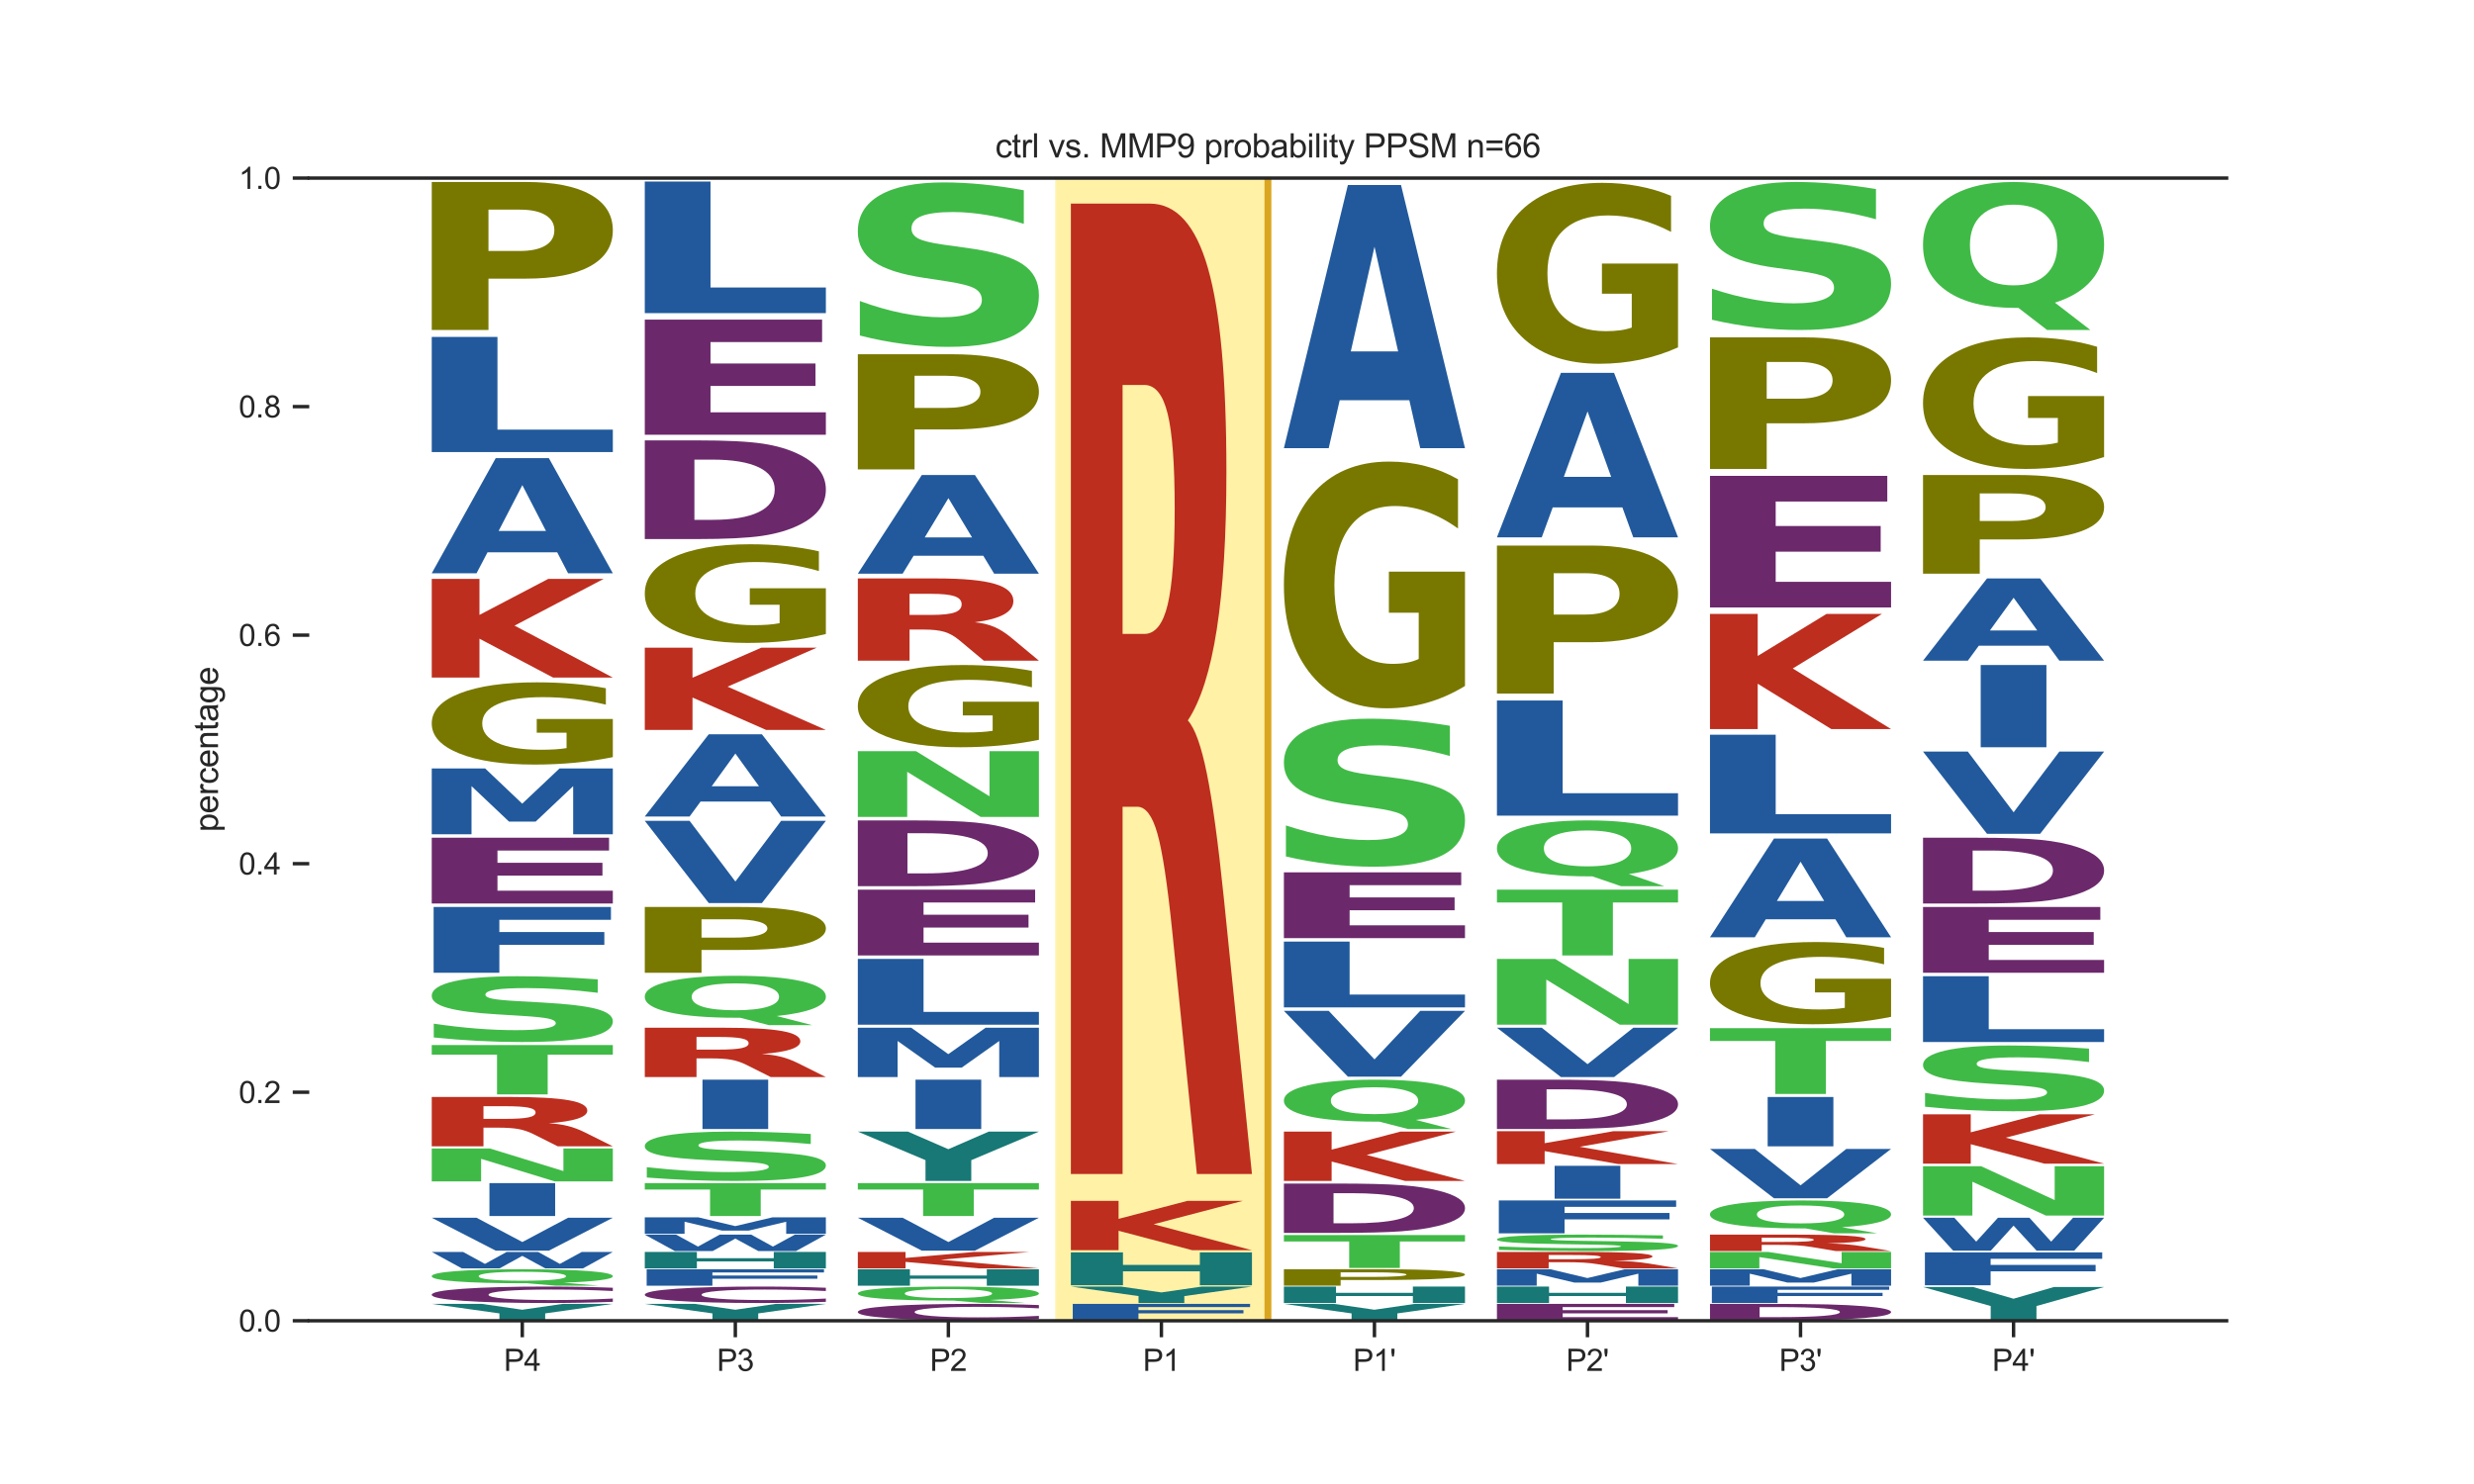 <?xml version="1.0" encoding="utf-8" standalone="no"?>
<!DOCTYPE svg PUBLIC "-//W3C//DTD SVG 1.1//EN"
  "http://www.w3.org/Graphics/SVG/1.1/DTD/svg11.dtd">
<svg xmlns:xlink="http://www.w3.org/1999/xlink" width="720pt" height="432pt" viewBox="0 0 720 432" xmlns="http://www.w3.org/2000/svg" version="1.1">
 <defs>
  <style type="text/css">*{stroke-linejoin: round; stroke-linecap: butt}</style>
 </defs>
 <g id="figure_1">
  <g id="patch_1">
   <path d="M 0 432 
L 720 432 
L 720 0 
L 0 0 
z
" style="fill: #ffffff"/>
  </g>
  <g id="axes_1">
   <g id="patch_2">
    <path d="M 90 384.48 
L 648 384.48 
L 648 51.84 
L 90 51.84 
z
" style="fill: #ffffff"/>
   </g>
   <g id="patch_3">
    <path d="M 307 384.48 
L 369 384.48 
L 369 51.84 
L 307 51.84 
z
" clip-path="url(#p156999e0fe)" style="fill: #ffd700; opacity: 0.35; stroke: #ffffff; stroke-width: 0.8; stroke-linejoin: miter"/>
   </g>
   <g id="line2d_1">
    <path d="M 90 384.48 
L 648 384.48 
" clip-path="url(#p156999e0fe)" style="fill: none; stroke: #000000; stroke-width: 0.5; stroke-linecap: round"/>
   </g>
   <g id="patch_4">
    <path d="M 125.65 379.566 
L 140.22 379.566 
L 151.989 381.272 
L 163.747 379.566 
L 178.35 379.566 
L 158.665 382.337 
L 158.665 384.354 
L 145.346 384.354 
L 145.346 382.337 
L 125.65 379.566 
z
" clip-path="url(#p156999e0fe)" style="fill: #177875"/>
   </g>
   <g id="patch_5">
    <path d="M 178.35 378.971 
Q 173.942 379.141 169.175 379.227 
Q 164.408 379.314 159.217 379.314 
Q 143.735 379.314 134.692 378.669 
Q 125.65 378.024 125.65 376.921 
Q 125.65 375.815 134.692 375.171 
Q 143.735 374.526 159.217 374.526 
Q 164.408 374.526 169.175 374.613 
Q 173.942 374.699 178.35 374.869 
L 178.35 375.824 
Q 173.902 375.598 169.587 375.493 
Q 165.271 375.388 160.504 375.388 
Q 151.954 375.388 147.054 375.797 
Q 142.168 376.204 142.168 376.921 
Q 142.168 377.636 147.054 378.044 
Q 151.954 378.452 160.504 378.452 
Q 165.271 378.452 169.587 378.347 
Q 173.902 378.241 178.35 378.015 
L 178.35 378.971 
z
" clip-path="url(#p156999e0fe)" style="fill: #6b296b"/>
   </g>
   <g id="patch_6">
    <path d="M 153.405 373.558 
L 152.373 373.558 
Q 139.714 373.558 132.677 373.021 
Q 125.65 372.484 125.65 371.526 
Q 125.65 370.57 132.666 370.028 
Q 139.681 369.486 152 369.486 
Q 164.45 369.486 171.4 370.023 
Q 178.35 370.56 178.35 371.526 
Q 178.35 372.189 174.661 372.668 
Q 170.972 373.148 164.044 373.39 
L 174.365 374.274 
L 161.771 374.274 
L 153.405 373.558 
z
M 152 370.221 
Q 145.961 370.221 142.635 370.563 
Q 139.308 370.905 139.308 371.526 
Q 139.308 372.158 142.558 372.494 
Q 145.819 372.829 152 372.829 
Q 158.071 372.829 161.398 372.487 
Q 164.725 372.145 164.725 371.526 
Q 164.725 370.905 161.398 370.563 
Q 158.071 370.221 152 370.221 
z
" clip-path="url(#p156999e0fe)" style="fill: #40ba47"/>
   </g>
   <g id="patch_7">
    <path d="M 125.65 364.446 
L 134.763 364.446 
L 141.133 367.926 
L 147.456 364.446 
L 156.616 364.446 
L 162.938 367.926 
L 169.316 364.446 
L 178.35 364.446 
L 169.656 369.234 
L 158.694 369.234 
L 152 365.594 
L 145.385 369.234 
L 134.415 369.234 
L 125.65 364.446 
z
" clip-path="url(#p156999e0fe)" style="fill: #21599c"/>
   </g>
   <g id="patch_8">
    <path d="M 125.65 354.492 
L 138.688 354.492 
L 152.016 361.56 
L 165.323 354.492 
L 178.35 354.492 
L 159.731 364.068 
L 144.269 364.068 
L 125.65 354.492 
z
" clip-path="url(#p156999e0fe)" style="fill: #21599c"/>
   </g>
   <g id="patch_9">
    <path d="M 142.438 344.412 
L 161.562 344.412 
L 161.562 353.988 
L 142.438 353.988 
L 142.438 344.412 
z
" clip-path="url(#p156999e0fe)" style="fill: #21599c"/>
   </g>
   <g id="patch_10">
    <path d="M 125.65 334.332 
L 142.578 334.332 
L 163.968 340.899 
L 163.968 334.332 
L 178.35 334.332 
L 178.35 343.908 
L 161.409 343.908 
L 140.019 337.341 
L 140.019 343.908 
L 125.65 343.908 
L 125.65 334.332 
z
" clip-path="url(#p156999e0fe)" style="fill: #40ba47"/>
   </g>
   <g id="patch_11">
    <path d="M 147.033 325.707 
Q 151.762 325.707 153.814 325.276 
Q 155.866 324.842 155.866 323.851 
Q 155.866 322.869 153.814 322.447 
Q 151.762 322.022 147.033 322.022 
L 140.702 322.022 
L 140.702 325.707 
L 147.033 325.707 
z
M 140.702 328.265 
L 140.702 333.702 
L 125.65 333.702 
L 125.65 319.338 
L 148.634 319.338 
Q 160.17 319.338 165.538 320.292 
Q 170.918 321.244 170.918 323.303 
Q 170.918 324.725 168.115 325.64 
Q 165.325 326.554 159.695 326.988 
Q 162.785 327.16 165.225 327.773 
Q 167.677 328.382 170.18 329.623 
L 178.35 333.702 
L 162.322 333.702 
L 155.203 330.134 
Q 153.051 329.057 150.836 328.663 
Q 148.634 328.265 144.956 328.265 
L 140.702 328.265 
z
" clip-path="url(#p156999e0fe)" style="fill: #bd2e1f"/>
   </g>
   <g id="patch_12">
    <path d="M 125.65 304.218 
L 178.35 304.218 
L 178.35 307.019 
L 159.39 307.019 
L 159.39 318.582 
L 144.647 318.582 
L 144.647 307.019 
L 125.65 307.019 
L 125.65 304.218 
z
" clip-path="url(#p156999e0fe)" style="fill: #40ba47"/>
   </g>
   <g id="patch_13">
    <path d="M 173.956 285.098 
L 173.956 289.007 
Q 168.46 288.326 163.221 287.982 
Q 157.997 287.634 153.345 287.634 
Q 147.177 287.634 144.214 288.105 
Q 141.265 288.571 141.265 289.56 
Q 141.265 290.304 143.255 290.72 
Q 145.244 291.131 150.483 291.428 
L 157.811 291.835 
Q 168.946 292.456 173.641 293.718 
Q 178.35 294.977 178.35 297.303 
Q 178.35 300.353 171.795 301.845 
Q 165.239 303.336 151.771 303.336 
Q 145.43 303.336 139.033 303 
Q 132.635 302.667 126.237 302.011 
L 126.237 297.995 
Q 132.635 298.933 138.603 299.411 
Q 144.572 299.886 150.125 299.886 
Q 155.764 299.886 158.756 299.368 
Q 161.747 298.846 161.747 297.88 
Q 161.747 297.018 159.715 296.547 
Q 157.682 296.076 151.599 295.704 
L 144.929 295.297 
Q 134.91 294.704 130.273 293.406 
Q 125.65 292.108 125.65 289.909 
Q 125.65 287.151 132.091 285.668 
Q 138.532 284.184 150.612 284.184 
Q 156.122 284.184 161.933 284.413 
Q 167.744 284.643 173.956 285.098 
z
" clip-path="url(#p156999e0fe)" style="fill: #40ba47"/>
   </g>
   <g id="patch_14">
    <path d="M 126.198 264.024 
L 177.802 264.024 
L 177.802 267.759 
L 145.323 267.759 
L 145.323 271.322 
L 175.878 271.322 
L 175.878 275.057 
L 145.323 275.057 
L 145.323 283.176 
L 126.198 283.176 
L 126.198 264.024 
z
" clip-path="url(#p156999e0fe)" style="fill: #21599c"/>
   </g>
   <g id="patch_15">
    <path d="M 125.65 243.864 
L 177.253 243.864 
L 177.253 247.599 
L 144.775 247.599 
L 144.775 251.162 
L 175.329 251.162 
L 175.329 254.897 
L 144.775 254.897 
L 144.775 259.285 
L 178.35 259.285 
L 178.35 263.016 
L 125.65 263.016 
L 125.65 243.864 
z
" clip-path="url(#p156999e0fe)" style="fill: #6b296b"/>
   </g>
   <g id="patch_16">
    <path d="M 125.65 223.704 
L 141.196 223.704 
L 151.98 233.953 
L 162.834 223.704 
L 178.35 223.704 
L 178.35 242.856 
L 166.805 242.856 
L 166.805 228.847 
L 155.889 239.174 
L 148.141 239.174 
L 137.226 228.847 
L 137.226 242.856 
L 125.65 242.856 
L 125.65 223.704 
z
" clip-path="url(#p156999e0fe)" style="fill: #21599c"/>
   </g>
   <g id="patch_17">
    <path d="M 178.35 220.404 
Q 173.035 221.487 167.319 222.031 
Q 161.602 222.57 155.508 222.57 
Q 141.736 222.57 133.693 219.346 
Q 125.65 216.121 125.65 210.607 
Q 125.65 205.029 133.835 201.83 
Q 142.032 198.63 156.287 198.63 
Q 161.779 198.63 166.811 199.065 
Q 171.854 199.495 176.319 200.346 
L 176.319 205.118 
Q 171.712 204.025 167.153 203.486 
Q 162.594 202.942 158.012 202.942 
Q 149.532 202.942 144.937 204.93 
Q 140.343 206.913 140.343 210.607 
Q 140.343 214.267 144.772 216.265 
Q 149.201 218.258 157.35 218.258 
Q 159.571 218.258 161.472 218.144 
Q 163.374 218.025 164.886 217.778 
L 164.886 213.298 
L 156.205 213.298 
L 156.205 209.307 
L 178.35 209.307 
L 178.35 220.404 
z
" clip-path="url(#p156999e0fe)" style="fill: #787800"/>
   </g>
   <g id="patch_18">
    <path d="M 125.65 168.516 
L 139.538 168.516 
L 139.538 179.001 
L 159.556 168.516 
L 175.683 168.516 
L 149.743 182.123 
L 178.35 197.244 
L 160.964 197.244 
L 139.538 185.928 
L 139.538 197.244 
L 125.65 197.244 
L 125.65 168.516 
z
" clip-path="url(#p156999e0fe)" style="fill: #bd2e1f"/>
   </g>
   <g id="patch_19">
    <path d="M 162.155 160.772 
L 141.888 160.772 
L 138.688 166.878 
L 125.65 166.878 
L 144.269 133.362 
L 159.731 133.362 
L 178.35 166.878 
L 165.323 166.878 
L 162.155 160.772 
z
M 145.12 154.552 
L 158.891 154.552 
L 152.016 141.22 
L 145.12 154.552 
z
" clip-path="url(#p156999e0fe)" style="fill: #21599c"/>
   </g>
   <g id="patch_20">
    <path d="M 125.65 98.082 
L 144.775 98.082 
L 144.775 125.069 
L 178.35 125.069 
L 178.35 131.598 
L 125.65 131.598 
L 125.65 98.082 
z
" clip-path="url(#p156999e0fe)" style="fill: #21599c"/>
   </g>
   <g id="patch_21">
    <path d="M 125.65 52.974 
L 153.043 52.974 
Q 165.271 52.974 171.804 56.631 
Q 178.35 60.279 178.35 67.03 
Q 178.35 73.818 171.804 77.466 
Q 165.271 81.114 153.043 81.114 
L 142.16 81.114 
L 142.16 96.066 
L 125.65 96.066 
L 125.65 52.974 
z
M 142.16 61.027 
L 142.16 73.061 
L 151.286 73.061 
Q 156.09 73.061 158.711 71.491 
Q 161.332 69.921 161.332 67.03 
Q 161.332 64.149 158.711 62.588 
Q 156.09 61.027 151.286 61.027 
L 142.16 61.027 
z
" clip-path="url(#p156999e0fe)" style="fill: #787800"/>
   </g>
   <g id="patch_22">
    <path d="M 187.65 379.566 
L 202.22 379.566 
L 213.989 381.272 
L 225.747 379.566 
L 240.35 379.566 
L 220.665 382.337 
L 220.665 384.354 
L 207.346 384.354 
L 207.346 382.337 
L 187.65 379.566 
z
" clip-path="url(#p156999e0fe)" style="fill: #177875"/>
   </g>
   <g id="patch_23">
    <path d="M 240.35 378.971 
Q 235.942 379.141 231.175 379.227 
Q 226.408 379.314 221.217 379.314 
Q 205.735 379.314 196.692 378.669 
Q 187.65 378.024 187.65 376.921 
Q 187.65 375.815 196.692 375.171 
Q 205.735 374.526 221.217 374.526 
Q 226.408 374.526 231.175 374.613 
Q 235.942 374.699 240.35 374.869 
L 240.35 375.824 
Q 235.902 375.598 231.587 375.493 
Q 227.271 375.388 222.504 375.388 
Q 213.954 375.388 209.054 375.797 
Q 204.168 376.204 204.168 376.921 
Q 204.168 377.636 209.054 378.044 
Q 213.954 378.452 222.504 378.452 
Q 227.271 378.452 231.587 378.347 
Q 235.902 378.241 240.35 378.015 
L 240.35 378.971 
z
" clip-path="url(#p156999e0fe)" style="fill: #6b296b"/>
   </g>
   <g id="patch_24">
    <path d="M 188.198 369.486 
L 239.802 369.486 
L 239.802 370.42 
L 207.323 370.42 
L 207.323 371.31 
L 237.878 371.31 
L 237.878 372.244 
L 207.323 372.244 
L 207.323 374.274 
L 188.198 374.274 
L 188.198 369.486 
z
" clip-path="url(#p156999e0fe)" style="fill: #21599c"/>
   </g>
   <g id="patch_25">
    <path d="M 187.65 364.446 
L 202.813 364.446 
L 202.813 366.27 
L 225.187 366.27 
L 225.187 364.446 
L 240.35 364.446 
L 240.35 369.234 
L 225.187 369.234 
L 225.187 367.204 
L 202.813 367.204 
L 202.813 369.234 
L 187.65 369.234 
L 187.65 364.446 
z
" clip-path="url(#p156999e0fe)" style="fill: #177875"/>
   </g>
   <g id="patch_26">
    <path d="M 187.65 359.406 
L 196.763 359.406 
L 203.133 362.886 
L 209.456 359.406 
L 218.616 359.406 
L 224.938 362.886 
L 231.316 359.406 
L 240.35 359.406 
L 231.656 364.194 
L 220.694 364.194 
L 214 360.554 
L 207.385 364.194 
L 196.415 364.194 
L 187.65 359.406 
z
" clip-path="url(#p156999e0fe)" style="fill: #21599c"/>
   </g>
   <g id="patch_27">
    <path d="M 187.65 354.366 
L 203.196 354.366 
L 213.98 356.928 
L 224.834 354.366 
L 240.35 354.366 
L 240.35 359.154 
L 228.805 359.154 
L 228.805 355.652 
L 217.889 358.234 
L 210.141 358.234 
L 199.226 355.652 
L 199.226 359.154 
L 187.65 359.154 
L 187.65 354.366 
z
" clip-path="url(#p156999e0fe)" style="fill: #21599c"/>
   </g>
   <g id="patch_28">
    <path d="M 187.65 344.412 
L 240.35 344.412 
L 240.35 346.28 
L 221.39 346.28 
L 221.39 353.988 
L 206.647 353.988 
L 206.647 346.28 
L 187.65 346.28 
L 187.65 344.412 
z
" clip-path="url(#p156999e0fe)" style="fill: #40ba47"/>
   </g>
   <g id="patch_29">
    <path d="M 235.956 330.103 
L 235.956 333.035 
Q 230.46 332.525 225.221 332.266 
Q 219.997 332.005 215.345 332.005 
Q 209.177 332.005 206.214 332.358 
Q 203.265 332.709 203.265 333.45 
Q 203.265 334.008 205.255 334.32 
Q 207.244 334.628 212.483 334.851 
L 219.811 335.156 
Q 230.946 335.622 235.641 336.569 
Q 240.35 337.512 240.35 339.257 
Q 240.35 341.545 233.795 342.663 
Q 227.239 343.782 213.771 343.782 
Q 207.43 343.782 201.033 343.53 
Q 194.635 343.281 188.237 342.788 
L 188.237 339.776 
Q 194.635 340.48 200.603 340.839 
Q 206.572 341.195 212.125 341.195 
Q 217.764 341.195 220.756 340.806 
Q 223.747 340.414 223.747 339.69 
Q 223.747 339.043 221.715 338.69 
Q 219.682 338.337 213.599 338.058 
L 206.929 337.753 
Q 196.91 337.308 192.273 336.334 
Q 187.65 335.361 187.65 333.711 
Q 187.65 331.643 194.091 330.531 
Q 200.532 329.418 212.612 329.418 
Q 218.122 329.418 223.933 329.59 
Q 229.744 329.762 235.956 330.103 
z
" clip-path="url(#p156999e0fe)" style="fill: #40ba47"/>
   </g>
   <g id="patch_30">
    <path d="M 204.438 314.298 
L 223.562 314.298 
L 223.562 328.662 
L 204.438 328.662 
L 204.438 314.298 
z
" clip-path="url(#p156999e0fe)" style="fill: #21599c"/>
   </g>
   <g id="patch_31">
    <path d="M 209.033 305.547 
Q 213.762 305.547 215.814 305.116 
Q 217.866 304.682 217.866 303.691 
Q 217.866 302.709 215.814 302.287 
Q 213.762 301.862 209.033 301.862 
L 202.702 301.862 
L 202.702 305.547 
L 209.033 305.547 
z
M 202.702 308.105 
L 202.702 313.542 
L 187.65 313.542 
L 187.65 299.178 
L 210.634 299.178 
Q 222.17 299.178 227.538 300.132 
Q 232.918 301.084 232.918 303.143 
Q 232.918 304.565 230.115 305.48 
Q 227.325 306.394 221.695 306.828 
Q 224.785 307 227.225 307.613 
Q 229.677 308.222 232.18 309.463 
L 240.35 313.542 
L 224.322 313.542 
L 217.203 309.974 
Q 215.051 308.897 212.836 308.503 
Q 210.634 308.105 206.956 308.105 
L 202.702 308.105 
z
" clip-path="url(#p156999e0fe)" style="fill: #bd2e1f"/>
   </g>
   <g id="patch_32">
    <path d="M 215.405 296.274 
L 214.373 296.274 
Q 201.714 296.274 194.677 294.664 
Q 187.65 293.052 187.65 290.179 
Q 187.65 287.31 194.666 285.685 
Q 201.681 284.058 214 284.058 
Q 226.45 284.058 233.4 285.67 
Q 240.35 287.28 240.35 290.179 
Q 240.35 292.167 236.661 293.605 
Q 232.972 295.043 226.044 295.769 
L 236.365 298.422 
L 223.771 298.422 
L 215.405 296.274 
z
M 214 286.262 
Q 207.961 286.262 204.635 287.288 
Q 201.308 288.314 201.308 290.179 
Q 201.308 292.074 204.558 293.082 
Q 207.819 294.088 214 294.088 
Q 220.071 294.088 223.398 293.062 
Q 226.725 292.034 226.725 290.179 
Q 226.725 288.314 223.398 287.288 
Q 220.071 286.262 214 286.262 
z
" clip-path="url(#p156999e0fe)" style="fill: #40ba47"/>
   </g>
   <g id="patch_33">
    <path d="M 187.65 264.024 
L 215.043 264.024 
Q 227.271 264.024 233.804 265.649 
Q 240.35 267.271 240.35 270.271 
Q 240.35 273.288 233.804 274.909 
Q 227.271 276.531 215.043 276.531 
L 204.16 276.531 
L 204.16 283.176 
L 187.65 283.176 
L 187.65 264.024 
z
M 204.16 267.603 
L 204.16 272.951 
L 213.286 272.951 
Q 218.09 272.951 220.711 272.254 
Q 223.332 271.556 223.332 270.271 
Q 223.332 268.991 220.711 268.297 
Q 218.09 267.603 213.286 267.603 
L 204.16 267.603 
z
" clip-path="url(#p156999e0fe)" style="fill: #787800"/>
   </g>
   <g id="patch_34">
    <path d="M 187.65 238.95 
L 200.688 238.95 
L 214.016 256.62 
L 227.323 238.95 
L 240.35 238.95 
L 221.731 262.89 
L 206.269 262.89 
L 187.65 238.95 
z
" clip-path="url(#p156999e0fe)" style="fill: #21599c"/>
   </g>
   <g id="patch_35">
    <path d="M 224.155 233.329 
L 203.888 233.329 
L 200.688 237.69 
L 187.65 237.69 
L 206.269 213.75 
L 221.731 213.75 
L 240.35 237.69 
L 227.323 237.69 
L 224.155 233.329 
z
M 207.12 228.886 
L 220.891 228.886 
L 214.016 219.363 
L 207.12 228.886 
z
" clip-path="url(#p156999e0fe)" style="fill: #21599c"/>
   </g>
   <g id="patch_36">
    <path d="M 187.65 188.55 
L 201.538 188.55 
L 201.538 197.288 
L 221.556 188.55 
L 237.683 188.55 
L 211.743 199.889 
L 240.35 212.49 
L 222.964 212.49 
L 201.538 203.06 
L 201.538 212.49 
L 187.65 212.49 
L 187.65 188.55 
z
" clip-path="url(#p156999e0fe)" style="fill: #bd2e1f"/>
   </g>
   <g id="patch_37">
    <path d="M 240.35 184.565 
Q 235.035 185.864 229.319 186.517 
Q 223.602 187.164 217.508 187.164 
Q 203.736 187.164 195.693 183.295 
Q 187.65 179.426 187.65 172.809 
Q 187.65 166.115 195.835 162.275 
Q 204.032 158.436 218.287 158.436 
Q 223.779 158.436 228.811 158.958 
Q 233.854 159.475 238.319 160.495 
L 238.319 166.222 
Q 233.712 164.91 229.153 164.263 
Q 224.594 163.611 220.012 163.611 
Q 211.532 163.611 206.937 165.996 
Q 202.343 168.376 202.343 172.809 
Q 202.343 177.2 206.772 179.598 
Q 211.201 181.989 219.35 181.989 
Q 221.571 181.989 223.472 181.853 
Q 225.374 181.71 226.886 181.414 
L 226.886 176.037 
L 218.205 176.037 
L 218.205 171.248 
L 240.35 171.248 
L 240.35 184.565 
z
" clip-path="url(#p156999e0fe)" style="fill: #787800"/>
   </g>
   <g id="patch_38">
    <path d="M 202.091 133.799 
L 202.091 151.327 
L 207.265 151.327 
Q 216.113 151.327 220.783 149.074 
Q 225.464 146.821 225.464 142.529 
Q 225.464 138.262 220.807 136.034 
Q 216.161 133.799 207.265 133.799 
L 202.091 133.799 
z
M 187.65 128.196 
L 202.872 128.196 
Q 215.633 128.196 221.875 129.132 
Q 228.117 130.062 232.583 132.296 
Q 236.521 134.242 238.429 136.785 
Q 240.35 139.321 240.35 142.529 
Q 240.35 145.786 238.429 148.335 
Q 236.521 150.884 232.583 152.824 
Q 228.081 155.058 221.779 155.994 
Q 215.477 156.924 202.872 156.924 
L 187.65 156.924 
L 187.65 128.196 
z
" clip-path="url(#p156999e0fe)" style="fill: #6b296b"/>
   </g>
   <g id="patch_39">
    <path d="M 187.65 93.042 
L 239.253 93.042 
L 239.253 99.579 
L 206.775 99.579 
L 206.775 105.813 
L 237.329 105.813 
L 237.329 112.35 
L 206.775 112.35 
L 206.775 120.029 
L 240.35 120.029 
L 240.35 126.558 
L 187.65 126.558 
L 187.65 93.042 
z
" clip-path="url(#p156999e0fe)" style="fill: #6b296b"/>
   </g>
   <g id="patch_40">
    <path d="M 187.65 52.848 
L 206.775 52.848 
L 206.775 83.69 
L 240.35 83.69 
L 240.35 91.152 
L 187.65 91.152 
L 187.65 52.848 
z
" clip-path="url(#p156999e0fe)" style="fill: #21599c"/>
   </g>
   <g id="patch_41">
    <path d="M 302.35 384.011 
Q 297.942 384.181 293.175 384.267 
Q 288.408 384.354 283.217 384.354 
Q 267.735 384.354 258.692 383.709 
Q 249.65 383.064 249.65 381.961 
Q 249.65 380.855 258.692 380.211 
Q 267.735 379.566 283.217 379.566 
Q 288.408 379.566 293.175 379.653 
Q 297.942 379.739 302.35 379.909 
L 302.35 380.864 
Q 297.902 380.638 293.587 380.533 
Q 289.271 380.428 284.504 380.428 
Q 275.954 380.428 271.054 380.837 
Q 266.168 381.244 266.168 381.961 
Q 266.168 382.676 271.054 383.084 
Q 275.954 383.492 284.504 383.492 
Q 289.271 383.492 293.587 383.387 
Q 297.902 383.281 302.35 383.055 
L 302.35 384.011 
z
" clip-path="url(#p156999e0fe)" style="fill: #6b296b"/>
   </g>
   <g id="patch_42">
    <path d="M 277.405 378.598 
L 276.373 378.598 
Q 263.714 378.598 256.677 378.061 
Q 249.65 377.524 249.65 376.566 
Q 249.65 375.61 256.666 375.068 
Q 263.681 374.526 276 374.526 
Q 288.45 374.526 295.4 375.063 
Q 302.35 375.6 302.35 376.566 
Q 302.35 377.229 298.661 377.708 
Q 294.972 378.188 288.044 378.43 
L 298.365 379.314 
L 285.771 379.314 
L 277.405 378.598 
z
M 276 375.261 
Q 269.961 375.261 266.635 375.603 
Q 263.308 375.945 263.308 376.566 
Q 263.308 377.198 266.558 377.534 
Q 269.819 377.869 276 377.869 
Q 282.071 377.869 285.398 377.527 
Q 288.725 377.185 288.725 376.566 
Q 288.725 375.945 285.398 375.603 
Q 282.071 375.261 276 375.261 
z
" clip-path="url(#p156999e0fe)" style="fill: #40ba47"/>
   </g>
   <g id="patch_43">
    <path d="M 249.65 369.486 
L 264.813 369.486 
L 264.813 371.31 
L 287.187 371.31 
L 287.187 369.486 
L 302.35 369.486 
L 302.35 374.274 
L 287.187 374.274 
L 287.187 372.244 
L 264.813 372.244 
L 264.813 374.274 
L 249.65 374.274 
L 249.65 369.486 
z
" clip-path="url(#p156999e0fe)" style="fill: #177875"/>
   </g>
   <g id="patch_44">
    <path d="M 249.65 364.446 
L 263.538 364.446 
L 263.538 366.194 
L 283.556 364.446 
L 299.683 364.446 
L 273.743 366.714 
L 302.35 369.234 
L 284.964 369.234 
L 263.538 367.348 
L 263.538 369.234 
L 249.65 369.234 
L 249.65 364.446 
z
" clip-path="url(#p156999e0fe)" style="fill: #bd2e1f"/>
   </g>
   <g id="patch_45">
    <path d="M 249.65 354.492 
L 262.688 354.492 
L 276.016 361.56 
L 289.323 354.492 
L 302.35 354.492 
L 283.731 364.068 
L 268.269 364.068 
L 249.65 354.492 
z
" clip-path="url(#p156999e0fe)" style="fill: #21599c"/>
   </g>
   <g id="patch_46">
    <path d="M 249.65 344.412 
L 302.35 344.412 
L 302.35 346.28 
L 283.39 346.28 
L 283.39 353.988 
L 268.647 353.988 
L 268.647 346.28 
L 249.65 346.28 
L 249.65 344.412 
z
" clip-path="url(#p156999e0fe)" style="fill: #40ba47"/>
   </g>
   <g id="patch_47">
    <path d="M 249.65 329.418 
L 264.22 329.418 
L 275.989 334.537 
L 287.747 329.418 
L 302.35 329.418 
L 282.665 337.73 
L 282.665 343.782 
L 269.346 343.782 
L 269.346 337.73 
L 249.65 329.418 
z
" clip-path="url(#p156999e0fe)" style="fill: #177875"/>
   </g>
   <g id="patch_48">
    <path d="M 266.438 314.298 
L 285.562 314.298 
L 285.562 328.662 
L 266.438 328.662 
L 266.438 314.298 
z
" clip-path="url(#p156999e0fe)" style="fill: #21599c"/>
   </g>
   <g id="patch_49">
    <path d="M 249.65 299.178 
L 265.196 299.178 
L 275.98 306.865 
L 286.834 299.178 
L 302.35 299.178 
L 302.35 313.542 
L 290.805 313.542 
L 290.805 303.035 
L 279.889 310.781 
L 272.141 310.781 
L 261.226 303.035 
L 261.226 313.542 
L 249.65 313.542 
L 249.65 299.178 
z
" clip-path="url(#p156999e0fe)" style="fill: #21599c"/>
   </g>
   <g id="patch_50">
    <path d="M 249.65 279.144 
L 268.775 279.144 
L 268.775 294.565 
L 302.35 294.565 
L 302.35 298.296 
L 249.65 298.296 
L 249.65 279.144 
z
" clip-path="url(#p156999e0fe)" style="fill: #21599c"/>
   </g>
   <g id="patch_51">
    <path d="M 249.65 258.984 
L 301.253 258.984 
L 301.253 262.719 
L 268.775 262.719 
L 268.775 266.282 
L 299.329 266.282 
L 299.329 270.017 
L 268.775 270.017 
L 268.775 274.405 
L 302.35 274.405 
L 302.35 278.136 
L 249.65 278.136 
L 249.65 258.984 
z
" clip-path="url(#p156999e0fe)" style="fill: #6b296b"/>
   </g>
   <g id="patch_52">
    <path d="M 264.091 242.559 
L 264.091 254.245 
L 269.265 254.245 
Q 278.113 254.245 282.783 252.743 
Q 287.464 251.24 287.464 248.379 
Q 287.464 245.535 282.807 244.049 
Q 278.161 242.559 269.265 242.559 
L 264.091 242.559 
z
M 249.65 238.824 
L 264.872 238.824 
Q 277.633 238.824 283.875 239.448 
Q 290.117 240.068 294.583 241.558 
Q 298.521 242.855 300.429 244.55 
Q 302.35 246.241 302.35 248.379 
Q 302.35 250.551 300.429 252.25 
Q 298.521 253.949 294.583 255.242 
Q 290.081 256.732 283.779 257.356 
Q 277.477 257.976 264.872 257.976 
L 249.65 257.976 
L 249.65 238.824 
z
" clip-path="url(#p156999e0fe)" style="fill: #6b296b"/>
   </g>
   <g id="patch_53">
    <path d="M 249.65 218.664 
L 266.578 218.664 
L 287.968 231.799 
L 287.968 218.664 
L 302.35 218.664 
L 302.35 237.816 
L 285.409 237.816 
L 264.019 224.681 
L 264.019 237.816 
L 249.65 237.816 
L 249.65 218.664 
z
" clip-path="url(#p156999e0fe)" style="fill: #40ba47"/>
   </g>
   <g id="patch_54">
    <path d="M 302.35 215.364 
Q 297.035 216.447 291.319 216.991 
Q 285.602 217.53 279.508 217.53 
Q 265.736 217.53 257.693 214.306 
Q 249.65 211.081 249.65 205.567 
Q 249.65 199.989 257.835 196.79 
Q 266.032 193.59 280.287 193.59 
Q 285.779 193.59 290.811 194.025 
Q 295.854 194.455 300.319 195.306 
L 300.319 200.078 
Q 295.712 198.985 291.153 198.446 
Q 286.594 197.902 282.012 197.902 
Q 273.532 197.902 268.937 199.89 
Q 264.343 201.873 264.343 205.567 
Q 264.343 209.227 268.772 211.225 
Q 273.201 213.218 281.35 213.218 
Q 283.571 213.218 285.472 213.104 
Q 287.374 212.985 288.886 212.738 
L 288.886 208.258 
L 280.205 208.258 
L 280.205 204.267 
L 302.35 204.267 
L 302.35 215.364 
z
" clip-path="url(#p156999e0fe)" style="fill: #787800"/>
   </g>
   <g id="patch_55">
    <path d="M 271.033 179.005 
Q 275.762 179.005 277.814 178.287 
Q 279.866 177.564 279.866 175.912 
Q 279.866 174.275 277.814 173.572 
Q 275.762 172.864 271.033 172.864 
L 264.702 172.864 
L 264.702 179.005 
L 271.033 179.005 
z
M 264.702 183.269 
L 264.702 192.33 
L 249.65 192.33 
L 249.65 168.39 
L 272.634 168.39 
Q 284.17 168.39 289.538 169.981 
Q 294.918 171.566 294.918 174.998 
Q 294.918 177.369 292.115 178.893 
Q 289.325 180.416 283.695 181.14 
Q 286.785 181.427 289.225 182.448 
Q 291.677 183.464 294.18 185.532 
L 302.35 192.33 
L 286.322 192.33 
L 279.203 186.383 
Q 277.051 184.588 274.836 183.931 
Q 272.634 183.269 268.956 183.269 
L 264.702 183.269 
z
" clip-path="url(#p156999e0fe)" style="fill: #bd2e1f"/>
   </g>
   <g id="patch_56">
    <path d="M 286.155 161.771 
L 265.888 161.771 
L 262.688 167.004 
L 249.65 167.004 
L 268.269 138.276 
L 283.731 138.276 
L 302.35 167.004 
L 289.323 167.004 
L 286.155 161.771 
z
M 269.12 156.439 
L 282.891 156.439 
L 276.016 145.012 
L 269.12 156.439 
z
" clip-path="url(#p156999e0fe)" style="fill: #21599c"/>
   </g>
   <g id="patch_57">
    <path d="M 249.65 103.122 
L 277.043 103.122 
Q 289.271 103.122 295.804 105.966 
Q 302.35 108.804 302.35 114.055 
Q 302.35 119.334 295.804 122.171 
Q 289.271 125.009 277.043 125.009 
L 266.16 125.009 
L 266.16 136.638 
L 249.65 136.638 
L 249.65 103.122 
z
M 266.16 109.386 
L 266.16 118.745 
L 275.286 118.745 
Q 280.09 118.745 282.711 117.524 
Q 285.332 116.303 285.332 114.055 
Q 285.332 111.813 282.711 110.6 
Q 280.09 109.386 275.286 109.386 
L 266.16 109.386 
z
" clip-path="url(#p156999e0fe)" style="fill: #787800"/>
   </g>
   <g id="patch_58">
    <path d="M 297.956 55.385 
L 297.956 65.157 
Q 292.46 63.455 287.221 62.595 
Q 281.997 61.725 277.345 61.725 
Q 271.177 61.725 268.214 62.902 
Q 265.265 64.069 265.265 66.541 
Q 265.265 68.401 267.255 69.439 
Q 269.244 70.468 274.483 71.21 
L 281.811 72.228 
Q 292.946 73.781 297.641 76.936 
Q 302.35 80.081 302.35 85.897 
Q 302.35 93.523 295.795 97.251 
Q 289.239 100.98 275.771 100.98 
Q 269.43 100.98 263.033 100.139 
Q 256.635 99.309 250.237 97.667 
L 250.237 87.628 
Q 256.635 89.972 262.603 91.169 
Q 268.572 92.355 274.125 92.355 
Q 279.764 92.355 282.756 91.06 
Q 285.747 89.754 285.747 87.341 
Q 285.747 85.185 283.715 84.008 
Q 281.682 82.831 275.599 81.901 
L 268.929 80.882 
Q 258.91 79.399 254.273 76.155 
Q 249.65 72.911 249.65 67.412 
Q 249.65 60.518 256.091 56.809 
Q 262.532 53.1 274.612 53.1 
Q 280.122 53.1 285.933 53.674 
Q 291.744 54.247 297.956 55.385 
z
" clip-path="url(#p156999e0fe)" style="fill: #40ba47"/>
   </g>
   <g id="patch_59">
    <path d="M 312.198 379.566 
L 363.802 379.566 
L 363.802 380.5 
L 331.323 380.5 
L 331.323 381.39 
L 361.878 381.39 
L 361.878 382.324 
L 331.323 382.324 
L 331.323 384.354 
L 312.198 384.354 
L 312.198 379.566 
z
" clip-path="url(#p156999e0fe)" style="fill: #21599c"/>
   </g>
   <g id="patch_60">
    <path d="M 311.65 374.526 
L 326.22 374.526 
L 337.989 376.232 
L 349.747 374.526 
L 364.35 374.526 
L 344.665 377.297 
L 344.665 379.314 
L 331.346 379.314 
L 331.346 377.297 
L 311.65 374.526 
z
" clip-path="url(#p156999e0fe)" style="fill: #177875"/>
   </g>
   <g id="patch_61">
    <path d="M 311.65 364.572 
L 326.813 364.572 
L 326.813 368.221 
L 349.187 368.221 
L 349.187 364.572 
L 364.35 364.572 
L 364.35 374.148 
L 349.187 374.148 
L 349.187 370.089 
L 326.813 370.089 
L 326.813 374.148 
L 311.65 374.148 
L 311.65 364.572 
z
" clip-path="url(#p156999e0fe)" style="fill: #177875"/>
   </g>
   <g id="patch_62">
    <path d="M 311.65 349.578 
L 325.538 349.578 
L 325.538 354.821 
L 345.556 349.578 
L 361.683 349.578 
L 335.743 356.381 
L 364.35 363.942 
L 346.964 363.942 
L 325.538 358.284 
L 325.538 363.942 
L 311.65 363.942 
L 311.65 349.578 
z
" clip-path="url(#p156999e0fe)" style="fill: #bd2e1f"/>
   </g>
   <g id="patch_63">
    <path d="M 333.033 184.537 
Q 337.762 184.537 339.814 176.061 
Q 341.866 167.524 341.866 148.03 
Q 341.866 128.716 339.814 120.422 
Q 337.762 112.067 333.033 112.067 
L 326.702 112.067 
L 326.702 184.537 
L 333.033 184.537 
z
M 326.702 234.848 
L 326.702 341.766 
L 311.65 341.766 
L 311.65 59.274 
L 334.634 59.274 
Q 346.17 59.274 351.538 78.042 
Q 356.918 96.75 356.918 137.253 
Q 356.918 165.224 354.115 183.205 
Q 351.325 201.186 345.695 209.722 
Q 348.785 213.113 351.225 225.161 
Q 353.677 237.148 356.18 261.547 
L 364.35 341.766 
L 348.322 341.766 
L 341.203 271.597 
Q 339.051 250.407 336.836 242.658 
Q 334.634 234.848 330.956 234.848 
L 326.702 234.848 
z
" clip-path="url(#p156999e0fe)" style="fill: #bd2e1f"/>
   </g>
   <g id="patch_64">
    <path d="M 373.65 379.566 
L 388.22 379.566 
L 399.989 381.272 
L 411.747 379.566 
L 426.35 379.566 
L 406.665 382.337 
L 406.665 384.354 
L 393.346 384.354 
L 393.346 382.337 
L 373.65 379.566 
z
" clip-path="url(#p156999e0fe)" style="fill: #177875"/>
   </g>
   <g id="patch_65">
    <path d="M 373.65 374.526 
L 388.813 374.526 
L 388.813 376.35 
L 411.187 376.35 
L 411.187 374.526 
L 426.35 374.526 
L 426.35 379.314 
L 411.187 379.314 
L 411.187 377.284 
L 388.813 377.284 
L 388.813 379.314 
L 373.65 379.314 
L 373.65 374.526 
z
" clip-path="url(#p156999e0fe)" style="fill: #177875"/>
   </g>
   <g id="patch_66">
    <path d="M 373.65 369.486 
L 401.043 369.486 
Q 413.271 369.486 419.804 369.892 
Q 426.35 370.298 426.35 371.048 
Q 426.35 371.802 419.804 372.207 
Q 413.271 372.613 401.043 372.613 
L 390.16 372.613 
L 390.16 374.274 
L 373.65 374.274 
L 373.65 369.486 
z
M 390.16 370.381 
L 390.16 371.718 
L 399.286 371.718 
Q 404.09 371.718 406.711 371.543 
Q 409.332 371.369 409.332 371.048 
Q 409.332 370.728 406.711 370.554 
Q 404.09 370.381 399.286 370.381 
L 390.16 370.381 
z
" clip-path="url(#p156999e0fe)" style="fill: #787800"/>
   </g>
   <g id="patch_67">
    <path d="M 373.65 359.532 
L 426.35 359.532 
L 426.35 361.4 
L 407.39 361.4 
L 407.39 369.108 
L 392.647 369.108 
L 392.647 361.4 
L 373.65 361.4 
L 373.65 359.532 
z
" clip-path="url(#p156999e0fe)" style="fill: #40ba47"/>
   </g>
   <g id="patch_68">
    <path d="M 388.091 347.339 
L 388.091 356.104 
L 393.265 356.104 
Q 402.113 356.104 406.783 354.977 
Q 411.464 353.85 411.464 351.705 
Q 411.464 349.571 406.807 348.457 
Q 402.161 347.339 393.265 347.339 
L 388.091 347.339 
z
M 373.65 344.538 
L 388.872 344.538 
Q 401.633 344.538 407.875 345.006 
Q 414.117 345.471 418.583 346.588 
Q 422.521 347.561 424.429 348.832 
Q 426.35 350.101 426.35 351.705 
Q 426.35 353.333 424.429 354.608 
Q 422.521 355.882 418.583 356.852 
Q 414.081 357.969 407.779 358.437 
Q 401.477 358.902 388.872 358.902 
L 373.65 358.902 
L 373.65 344.538 
z
" clip-path="url(#p156999e0fe)" style="fill: #6b296b"/>
   </g>
   <g id="patch_69">
    <path d="M 373.65 329.418 
L 387.538 329.418 
L 387.538 334.661 
L 407.556 329.418 
L 423.683 329.418 
L 397.743 336.221 
L 426.35 343.782 
L 408.964 343.782 
L 387.538 338.124 
L 387.538 343.782 
L 373.65 343.782 
L 373.65 329.418 
z
" clip-path="url(#p156999e0fe)" style="fill: #bd2e1f"/>
   </g>
   <g id="patch_70">
    <path d="M 401.405 326.514 
L 400.373 326.514 
Q 387.714 326.514 380.677 324.904 
Q 373.65 323.292 373.65 320.419 
Q 373.65 317.55 380.666 315.925 
Q 387.681 314.298 400 314.298 
Q 412.45 314.298 419.4 315.91 
Q 426.35 317.52 426.35 320.419 
Q 426.35 322.407 422.661 323.845 
Q 418.972 325.283 412.044 326.009 
L 422.365 328.662 
L 409.771 328.662 
L 401.405 326.514 
z
M 400 316.502 
Q 393.961 316.502 390.635 317.528 
Q 387.308 318.554 387.308 320.419 
Q 387.308 322.314 390.558 323.322 
Q 393.819 324.328 400 324.328 
Q 406.071 324.328 409.398 323.302 
Q 412.725 322.274 412.725 320.419 
Q 412.725 318.554 409.398 317.528 
Q 406.071 316.502 400 316.502 
z
" clip-path="url(#p156999e0fe)" style="fill: #40ba47"/>
   </g>
   <g id="patch_71">
    <path d="M 373.65 294.264 
L 386.688 294.264 
L 400.016 308.4 
L 413.323 294.264 
L 426.35 294.264 
L 407.731 313.416 
L 392.269 313.416 
L 373.65 294.264 
z
" clip-path="url(#p156999e0fe)" style="fill: #21599c"/>
   </g>
   <g id="patch_72">
    <path d="M 373.65 274.104 
L 392.775 274.104 
L 392.775 289.525 
L 426.35 289.525 
L 426.35 293.256 
L 373.65 293.256 
L 373.65 274.104 
z
" clip-path="url(#p156999e0fe)" style="fill: #21599c"/>
   </g>
   <g id="patch_73">
    <path d="M 373.65 253.944 
L 425.253 253.944 
L 425.253 257.679 
L 392.775 257.679 
L 392.775 261.242 
L 423.329 261.242 
L 423.329 264.977 
L 392.775 264.977 
L 392.775 269.365 
L 426.35 269.365 
L 426.35 273.096 
L 373.65 273.096 
L 373.65 253.944 
z
" clip-path="url(#p156999e0fe)" style="fill: #6b296b"/>
   </g>
   <g id="patch_74">
    <path d="M 421.956 211.27 
L 421.956 220.065 
Q 416.46 218.534 411.221 217.759 
Q 405.997 216.976 401.345 216.976 
Q 395.177 216.976 392.214 218.035 
Q 389.265 219.086 389.265 221.311 
Q 389.265 222.985 391.255 223.919 
Q 393.244 224.845 398.483 225.513 
L 405.811 226.429 
Q 416.946 227.827 421.641 230.667 
Q 426.35 233.497 426.35 238.731 
Q 426.35 245.594 419.795 248.95 
Q 413.239 252.306 399.771 252.306 
Q 393.43 252.306 387.033 251.549 
Q 380.635 250.802 374.237 249.324 
L 374.237 240.289 
Q 380.635 242.399 386.603 243.476 
Q 392.572 244.544 398.125 244.544 
Q 403.764 244.544 406.756 243.378 
Q 409.747 242.203 409.747 240.031 
Q 409.747 238.09 407.715 237.031 
Q 405.682 235.972 399.599 235.135 
L 392.929 234.218 
Q 382.91 232.883 378.273 229.963 
Q 373.65 227.044 373.65 222.094 
Q 373.65 215.89 380.091 212.552 
Q 386.532 209.214 398.612 209.214 
Q 404.122 209.214 409.933 209.73 
Q 415.744 210.247 421.956 211.27 
z
" clip-path="url(#p156999e0fe)" style="fill: #40ba47"/>
   </g>
   <g id="patch_75">
    <path d="M 426.35 199.692 
Q 421.035 202.941 415.319 204.573 
Q 409.602 206.19 403.508 206.19 
Q 389.736 206.19 381.693 196.517 
Q 373.65 186.844 373.65 170.302 
Q 373.65 153.567 381.835 143.969 
Q 390.032 134.37 404.287 134.37 
Q 409.779 134.37 414.811 135.676 
Q 419.854 136.966 424.319 139.518 
L 424.319 153.835 
Q 419.712 150.556 415.153 148.939 
Q 410.594 147.307 406.012 147.307 
Q 397.532 147.307 392.937 153.271 
Q 388.343 159.22 388.343 170.302 
Q 388.343 181.281 392.772 187.274 
Q 397.201 193.253 405.35 193.253 
Q 407.571 193.253 409.472 192.912 
Q 411.374 192.556 412.886 191.814 
L 412.886 178.373 
L 404.205 178.373 
L 404.205 166.4 
L 426.35 166.4 
L 426.35 199.692 
z
" clip-path="url(#p156999e0fe)" style="fill: #787800"/>
   </g>
   <g id="patch_76">
    <path d="M 410.155 116.508 
L 389.888 116.508 
L 386.688 130.464 
L 373.65 130.464 
L 392.269 53.856 
L 407.731 53.856 
L 426.35 130.464 
L 413.323 130.464 
L 410.155 116.508 
z
M 393.12 102.29 
L 406.891 102.29 
L 400.016 71.818 
L 393.12 102.29 
z
" clip-path="url(#p156999e0fe)" style="fill: #21599c"/>
   </g>
   <g id="patch_77">
    <path d="M 435.65 379.566 
L 487.253 379.566 
L 487.253 380.5 
L 454.775 380.5 
L 454.775 381.39 
L 485.329 381.39 
L 485.329 382.324 
L 454.775 382.324 
L 454.775 383.421 
L 488.35 383.421 
L 488.35 384.354 
L 435.65 384.354 
L 435.65 379.566 
z
" clip-path="url(#p156999e0fe)" style="fill: #6b296b"/>
   </g>
   <g id="patch_78">
    <path d="M 435.65 374.526 
L 450.813 374.526 
L 450.813 376.35 
L 473.187 376.35 
L 473.187 374.526 
L 488.35 374.526 
L 488.35 379.314 
L 473.187 379.314 
L 473.187 377.284 
L 450.813 377.284 
L 450.813 379.314 
L 435.65 379.314 
L 435.65 374.526 
z
" clip-path="url(#p156999e0fe)" style="fill: #177875"/>
   </g>
   <g id="patch_79">
    <path d="M 435.65 369.486 
L 451.196 369.486 
L 461.98 372.048 
L 472.834 369.486 
L 488.35 369.486 
L 488.35 374.274 
L 476.805 374.274 
L 476.805 370.772 
L 465.889 373.354 
L 458.141 373.354 
L 447.226 370.772 
L 447.226 374.274 
L 435.65 374.274 
L 435.65 369.486 
z
" clip-path="url(#p156999e0fe)" style="fill: #21599c"/>
   </g>
   <g id="patch_80">
    <path d="M 457.033 366.569 
Q 461.762 366.569 463.814 366.425 
Q 465.866 366.281 465.866 365.95 
Q 465.866 365.623 463.814 365.482 
Q 461.762 365.341 457.033 365.341 
L 450.702 365.341 
L 450.702 366.569 
L 457.033 366.569 
z
M 450.702 367.422 
L 450.702 369.234 
L 435.65 369.234 
L 435.65 364.446 
L 458.634 364.446 
Q 470.17 364.446 475.538 364.764 
Q 480.918 365.081 480.918 365.768 
Q 480.918 366.242 478.115 366.547 
Q 475.325 366.851 469.695 366.996 
Q 472.785 367.053 475.225 367.258 
Q 477.677 367.461 480.18 367.874 
L 488.35 369.234 
L 472.322 369.234 
L 465.203 368.045 
Q 463.051 367.686 460.836 367.554 
Q 458.634 367.422 454.956 367.422 
L 450.702 367.422 
z
" clip-path="url(#p156999e0fe)" style="fill: #bd2e1f"/>
   </g>
   <g id="patch_81">
    <path d="M 483.956 359.634 
L 483.956 360.612 
Q 478.46 360.442 473.221 360.355 
Q 467.997 360.268 463.345 360.268 
Q 457.177 360.268 454.214 360.386 
Q 451.265 360.503 451.265 360.75 
Q 451.265 360.936 453.255 361.04 
Q 455.244 361.143 460.483 361.217 
L 467.811 361.319 
Q 478.946 361.474 483.641 361.79 
Q 488.35 362.104 488.35 362.686 
Q 488.35 363.448 481.795 363.821 
Q 475.239 364.194 461.771 364.194 
Q 455.43 364.194 449.033 364.11 
Q 442.635 364.027 436.237 363.863 
L 436.237 362.859 
Q 442.635 363.093 448.603 363.213 
Q 454.572 363.332 460.125 363.332 
Q 465.764 363.332 468.756 363.202 
Q 471.747 363.071 471.747 362.83 
Q 471.747 362.614 469.715 362.497 
Q 467.682 362.379 461.599 362.286 
L 454.929 362.184 
Q 444.91 362.036 440.273 361.711 
Q 435.65 361.387 435.65 360.837 
Q 435.65 360.148 442.091 359.777 
Q 448.532 359.406 460.612 359.406 
Q 466.122 359.406 471.933 359.463 
Q 477.744 359.521 483.956 359.634 
z
" clip-path="url(#p156999e0fe)" style="fill: #40ba47"/>
   </g>
   <g id="patch_82">
    <path d="M 436.198 349.452 
L 487.802 349.452 
L 487.802 351.32 
L 455.323 351.32 
L 455.323 353.101 
L 485.878 353.101 
L 485.878 354.969 
L 455.323 354.969 
L 455.323 359.028 
L 436.198 359.028 
L 436.198 349.452 
z
" clip-path="url(#p156999e0fe)" style="fill: #21599c"/>
   </g>
   <g id="patch_83">
    <path d="M 452.438 339.372 
L 471.562 339.372 
L 471.562 348.948 
L 452.438 348.948 
L 452.438 339.372 
z
" clip-path="url(#p156999e0fe)" style="fill: #21599c"/>
   </g>
   <g id="patch_84">
    <path d="M 435.65 329.292 
L 449.538 329.292 
L 449.538 332.787 
L 469.556 329.292 
L 485.683 329.292 
L 459.743 333.828 
L 488.35 338.868 
L 470.964 338.868 
L 449.538 335.096 
L 449.538 338.868 
L 435.65 338.868 
L 435.65 329.292 
z
" clip-path="url(#p156999e0fe)" style="fill: #bd2e1f"/>
   </g>
   <g id="patch_85">
    <path d="M 450.091 317.099 
L 450.091 325.864 
L 455.265 325.864 
Q 464.113 325.864 468.783 324.737 
Q 473.464 323.61 473.464 321.465 
Q 473.464 319.331 468.807 318.217 
Q 464.161 317.099 455.265 317.099 
L 450.091 317.099 
z
M 435.65 314.298 
L 450.872 314.298 
Q 463.633 314.298 469.875 314.766 
Q 476.117 315.231 480.583 316.348 
Q 484.521 317.321 486.429 318.592 
Q 488.35 319.861 488.35 321.465 
Q 488.35 323.093 486.429 324.368 
Q 484.521 325.642 480.583 326.612 
Q 476.081 327.729 469.779 328.197 
Q 463.477 328.662 450.872 328.662 
L 435.65 328.662 
L 435.65 314.298 
z
" clip-path="url(#p156999e0fe)" style="fill: #6b296b"/>
   </g>
   <g id="patch_86">
    <path d="M 435.65 299.178 
L 448.688 299.178 
L 462.016 309.78 
L 475.323 299.178 
L 488.35 299.178 
L 469.731 313.542 
L 454.269 313.542 
L 435.65 299.178 
z
" clip-path="url(#p156999e0fe)" style="fill: #21599c"/>
   </g>
   <g id="patch_87">
    <path d="M 435.65 279.144 
L 452.578 279.144 
L 473.968 292.279 
L 473.968 279.144 
L 488.35 279.144 
L 488.35 298.296 
L 471.409 298.296 
L 450.019 285.161 
L 450.019 298.296 
L 435.65 298.296 
L 435.65 279.144 
z
" clip-path="url(#p156999e0fe)" style="fill: #40ba47"/>
   </g>
   <g id="patch_88">
    <path d="M 435.65 258.984 
L 488.35 258.984 
L 488.35 262.719 
L 469.39 262.719 
L 469.39 278.136 
L 454.647 278.136 
L 454.647 262.719 
L 435.65 262.719 
L 435.65 258.984 
z
" clip-path="url(#p156999e0fe)" style="fill: #40ba47"/>
   </g>
   <g id="patch_89">
    <path d="M 463.405 255.112 
L 462.373 255.112 
Q 449.714 255.112 442.677 252.966 
Q 435.65 250.816 435.65 246.985 
Q 435.65 243.16 442.666 240.994 
Q 449.681 238.824 462 238.824 
Q 474.45 238.824 481.4 240.974 
Q 488.35 243.12 488.35 246.985 
Q 488.35 249.637 484.661 251.554 
Q 480.972 253.471 474.044 254.438 
L 484.365 257.976 
L 471.771 257.976 
L 463.405 255.112 
z
M 462 241.762 
Q 455.961 241.762 452.635 243.13 
Q 449.308 244.498 449.308 246.985 
Q 449.308 249.512 452.558 250.856 
Q 455.819 252.197 462 252.197 
Q 468.071 252.197 471.398 250.829 
Q 474.725 249.458 474.725 246.985 
Q 474.725 244.498 471.398 243.13 
Q 468.071 241.762 462 241.762 
z
" clip-path="url(#p156999e0fe)" style="fill: #40ba47"/>
   </g>
   <g id="patch_90">
    <path d="M 435.65 203.922 
L 454.775 203.922 
L 454.775 230.909 
L 488.35 230.909 
L 488.35 237.438 
L 435.65 237.438 
L 435.65 203.922 
z
" clip-path="url(#p156999e0fe)" style="fill: #21599c"/>
   </g>
   <g id="patch_91">
    <path d="M 435.65 158.814 
L 463.043 158.814 
Q 475.271 158.814 481.804 162.471 
Q 488.35 166.119 488.35 172.87 
Q 488.35 179.658 481.804 183.306 
Q 475.271 186.954 463.043 186.954 
L 452.16 186.954 
L 452.16 201.906 
L 435.65 201.906 
L 435.65 158.814 
z
M 452.16 166.867 
L 452.16 178.901 
L 461.286 178.901 
Q 466.09 178.901 468.711 177.331 
Q 471.332 175.761 471.332 172.87 
Q 471.332 169.989 468.711 168.428 
Q 466.09 166.867 461.286 166.867 
L 452.16 166.867 
z
" clip-path="url(#p156999e0fe)" style="fill: #787800"/>
   </g>
   <g id="patch_92">
    <path d="M 472.155 147.698 
L 451.888 147.698 
L 448.688 156.42 
L 435.65 156.42 
L 454.269 108.54 
L 469.731 108.54 
L 488.35 156.42 
L 475.323 156.42 
L 472.155 147.698 
z
M 455.12 138.811 
L 468.891 138.811 
L 462.016 119.766 
L 455.12 138.811 
z
" clip-path="url(#p156999e0fe)" style="fill: #21599c"/>
   </g>
   <g id="patch_93">
    <path d="M 488.35 101.129 
Q 483.035 103.511 477.319 104.708 
Q 471.602 105.894 465.508 105.894 
Q 451.736 105.894 443.693 98.801 
Q 435.65 91.707 435.65 79.576 
Q 435.65 67.304 443.835 60.265 
Q 452.032 53.226 466.287 53.226 
Q 471.779 53.226 476.811 54.183 
Q 481.854 55.13 486.319 57.001 
L 486.319 67.5 
Q 481.712 65.096 477.153 63.91 
Q 472.594 62.713 468.012 62.713 
Q 459.532 62.713 454.937 67.087 
Q 450.343 71.449 450.343 79.576 
Q 450.343 87.627 454.772 92.023 
Q 459.201 96.407 467.35 96.407 
Q 469.571 96.407 471.472 96.157 
Q 473.374 95.896 474.886 95.352 
L 474.886 85.495 
L 466.205 85.495 
L 466.205 76.715 
L 488.35 76.715 
L 488.35 101.129 
z
" clip-path="url(#p156999e0fe)" style="fill: #787800"/>
   </g>
   <g id="patch_94">
    <path d="M 512.091 380.5 
L 512.091 383.421 
L 517.265 383.421 
Q 526.113 383.421 530.783 383.046 
Q 535.464 382.67 535.464 381.955 
Q 535.464 381.244 530.807 380.872 
Q 526.161 380.5 517.265 380.5 
L 512.091 380.5 
z
M 497.65 379.566 
L 512.872 379.566 
Q 525.633 379.566 531.875 379.722 
Q 538.117 379.877 542.583 380.249 
Q 546.521 380.574 548.429 380.997 
Q 550.35 381.42 550.35 381.955 
Q 550.35 382.498 548.429 382.923 
Q 546.521 383.347 542.583 383.671 
Q 538.081 384.043 531.779 384.199 
Q 525.477 384.354 512.872 384.354 
L 497.65 384.354 
L 497.65 379.566 
z
" clip-path="url(#p156999e0fe)" style="fill: #6b296b"/>
   </g>
   <g id="patch_95">
    <path d="M 498.198 374.526 
L 549.802 374.526 
L 549.802 375.46 
L 517.323 375.46 
L 517.323 376.35 
L 547.878 376.35 
L 547.878 377.284 
L 517.323 377.284 
L 517.323 379.314 
L 498.198 379.314 
L 498.198 374.526 
z
" clip-path="url(#p156999e0fe)" style="fill: #21599c"/>
   </g>
   <g id="patch_96">
    <path d="M 497.65 369.486 
L 513.196 369.486 
L 523.98 372.048 
L 534.834 369.486 
L 550.35 369.486 
L 550.35 374.274 
L 538.805 374.274 
L 538.805 370.772 
L 527.889 373.354 
L 520.141 373.354 
L 509.226 370.772 
L 509.226 374.274 
L 497.65 374.274 
L 497.65 369.486 
z
" clip-path="url(#p156999e0fe)" style="fill: #21599c"/>
   </g>
   <g id="patch_97">
    <path d="M 497.65 364.446 
L 514.578 364.446 
L 535.968 367.73 
L 535.968 364.446 
L 550.35 364.446 
L 550.35 369.234 
L 533.409 369.234 
L 512.019 365.95 
L 512.019 369.234 
L 497.65 369.234 
L 497.65 364.446 
z
" clip-path="url(#p156999e0fe)" style="fill: #40ba47"/>
   </g>
   <g id="patch_98">
    <path d="M 519.033 361.529 
Q 523.762 361.529 525.814 361.385 
Q 527.866 361.241 527.866 360.91 
Q 527.866 360.583 525.814 360.442 
Q 523.762 360.301 519.033 360.301 
L 512.702 360.301 
L 512.702 361.529 
L 519.033 361.529 
z
M 512.702 362.382 
L 512.702 364.194 
L 497.65 364.194 
L 497.65 359.406 
L 520.634 359.406 
Q 532.17 359.406 537.538 359.724 
Q 542.918 360.041 542.918 360.728 
Q 542.918 361.202 540.115 361.507 
Q 537.325 361.811 531.695 361.956 
Q 534.785 362.013 537.225 362.218 
Q 539.677 362.421 542.18 362.834 
L 550.35 364.194 
L 534.322 364.194 
L 527.203 363.005 
Q 525.051 362.646 522.836 362.514 
Q 520.634 362.382 516.956 362.382 
L 512.702 362.382 
z
" clip-path="url(#p156999e0fe)" style="fill: #bd2e1f"/>
   </g>
   <g id="patch_99">
    <path d="M 525.405 357.596 
L 524.373 357.596 
Q 511.714 357.596 504.677 356.523 
Q 497.65 355.448 497.65 353.532 
Q 497.65 351.62 504.666 350.537 
Q 511.681 349.452 524 349.452 
Q 536.45 349.452 543.4 350.527 
Q 550.35 351.6 550.35 353.532 
Q 550.35 354.858 546.661 355.817 
Q 542.972 356.776 536.044 357.259 
L 546.365 359.028 
L 533.771 359.028 
L 525.405 357.596 
z
M 524 350.921 
Q 517.961 350.921 514.635 351.605 
Q 511.308 352.289 511.308 353.532 
Q 511.308 354.796 514.558 355.468 
Q 517.819 356.139 524 356.139 
Q 530.071 356.139 533.398 355.455 
Q 536.725 354.769 536.725 353.532 
Q 536.725 352.289 533.398 351.605 
Q 530.071 350.921 524 350.921 
z
" clip-path="url(#p156999e0fe)" style="fill: #40ba47"/>
   </g>
   <g id="patch_100">
    <path d="M 497.65 334.458 
L 510.688 334.458 
L 524.016 345.06 
L 537.323 334.458 
L 550.35 334.458 
L 531.731 348.822 
L 516.269 348.822 
L 497.65 334.458 
z
" clip-path="url(#p156999e0fe)" style="fill: #21599c"/>
   </g>
   <g id="patch_101">
    <path d="M 514.438 319.338 
L 533.562 319.338 
L 533.562 333.702 
L 514.438 333.702 
L 514.438 319.338 
z
" clip-path="url(#p156999e0fe)" style="fill: #21599c"/>
   </g>
   <g id="patch_102">
    <path d="M 497.65 299.304 
L 550.35 299.304 
L 550.35 303.039 
L 531.39 303.039 
L 531.39 318.456 
L 516.647 318.456 
L 516.647 303.039 
L 497.65 303.039 
L 497.65 299.304 
z
" clip-path="url(#p156999e0fe)" style="fill: #40ba47"/>
   </g>
   <g id="patch_103">
    <path d="M 550.35 296.004 
Q 545.035 297.087 539.319 297.631 
Q 533.602 298.17 527.508 298.17 
Q 513.736 298.17 505.693 294.946 
Q 497.65 291.721 497.65 286.207 
Q 497.65 280.629 505.835 277.43 
Q 514.032 274.23 528.287 274.23 
Q 533.779 274.23 538.811 274.665 
Q 543.854 275.095 548.319 275.946 
L 548.319 280.718 
Q 543.712 279.625 539.153 279.086 
Q 534.594 278.542 530.012 278.542 
Q 521.532 278.542 516.937 280.53 
Q 512.343 282.513 512.343 286.207 
Q 512.343 289.867 516.772 291.865 
Q 521.201 293.858 529.35 293.858 
Q 531.571 293.858 533.472 293.744 
Q 535.374 293.625 536.886 293.378 
L 536.886 288.898 
L 528.205 288.898 
L 528.205 284.907 
L 550.35 284.907 
L 550.35 296.004 
z
" clip-path="url(#p156999e0fe)" style="fill: #787800"/>
   </g>
   <g id="patch_104">
    <path d="M 534.155 267.611 
L 513.888 267.611 
L 510.688 272.844 
L 497.65 272.844 
L 516.269 244.116 
L 531.731 244.116 
L 550.35 272.844 
L 537.323 272.844 
L 534.155 267.611 
z
M 517.12 262.279 
L 530.891 262.279 
L 524.016 250.852 
L 517.12 262.279 
z
" clip-path="url(#p156999e0fe)" style="fill: #21599c"/>
   </g>
   <g id="patch_105">
    <path d="M 497.65 213.876 
L 516.775 213.876 
L 516.775 237.007 
L 550.35 237.007 
L 550.35 242.604 
L 497.65 242.604 
L 497.65 213.876 
z
" clip-path="url(#p156999e0fe)" style="fill: #21599c"/>
   </g>
   <g id="patch_106">
    <path d="M 497.65 178.722 
L 511.538 178.722 
L 511.538 190.955 
L 531.556 178.722 
L 547.683 178.722 
L 521.743 194.596 
L 550.35 212.238 
L 532.964 212.238 
L 511.538 199.036 
L 511.538 212.238 
L 497.65 212.238 
L 497.65 178.722 
z
" clip-path="url(#p156999e0fe)" style="fill: #bd2e1f"/>
   </g>
   <g id="patch_107">
    <path d="M 497.65 138.528 
L 549.253 138.528 
L 549.253 145.998 
L 516.775 145.998 
L 516.775 153.124 
L 547.329 153.124 
L 547.329 160.594 
L 516.775 160.594 
L 516.775 169.37 
L 550.35 169.37 
L 550.35 176.832 
L 497.65 176.832 
L 497.65 138.528 
z
" clip-path="url(#p156999e0fe)" style="fill: #6b296b"/>
   </g>
   <g id="patch_108">
    <path d="M 497.65 98.208 
L 525.043 98.208 
Q 537.271 98.208 543.804 101.459 
Q 550.35 104.701 550.35 110.702 
Q 550.35 116.736 543.804 119.979 
Q 537.271 123.221 525.043 123.221 
L 514.16 123.221 
L 514.16 136.512 
L 497.65 136.512 
L 497.65 98.208 
z
M 514.16 105.366 
L 514.16 116.063 
L 523.286 116.063 
Q 528.09 116.063 530.711 114.667 
Q 533.332 113.272 533.332 110.702 
Q 533.332 108.141 530.711 106.754 
Q 528.09 105.366 523.286 105.366 
L 514.16 105.366 
z
" clip-path="url(#p156999e0fe)" style="fill: #787800"/>
   </g>
   <g id="patch_109">
    <path d="M 545.956 55.03 
L 545.956 63.825 
Q 540.46 62.294 535.221 61.519 
Q 529.997 60.736 525.345 60.736 
Q 519.177 60.736 516.214 61.795 
Q 513.265 62.846 513.265 65.071 
Q 513.265 66.745 515.255 67.679 
Q 517.244 68.605 522.483 69.273 
L 529.811 70.189 
Q 540.946 71.587 545.641 74.427 
Q 550.35 77.257 550.35 82.491 
Q 550.35 89.354 543.795 92.71 
Q 537.239 96.066 523.771 96.066 
Q 517.43 96.066 511.033 95.309 
Q 504.635 94.562 498.237 93.084 
L 498.237 84.049 
Q 504.635 86.159 510.603 87.236 
Q 516.572 88.304 522.125 88.304 
Q 527.764 88.304 530.756 87.138 
Q 533.747 85.963 533.747 83.791 
Q 533.747 81.85 531.715 80.791 
Q 529.682 79.732 523.599 78.895 
L 516.929 77.978 
Q 506.91 76.643 502.273 73.723 
Q 497.65 70.804 497.65 65.854 
Q 497.65 59.65 504.091 56.312 
Q 510.532 52.974 522.612 52.974 
Q 528.122 52.974 533.933 53.49 
Q 539.744 54.007 545.956 55.03 
z
" clip-path="url(#p156999e0fe)" style="fill: #40ba47"/>
   </g>
   <g id="patch_110">
    <path d="M 559.65 374.652 
L 574.22 374.652 
L 585.989 378.065 
L 597.747 374.652 
L 612.35 374.652 
L 592.665 380.193 
L 592.665 384.228 
L 579.346 384.228 
L 579.346 380.193 
L 559.65 374.652 
z
" clip-path="url(#p156999e0fe)" style="fill: #177875"/>
   </g>
   <g id="patch_111">
    <path d="M 560.198 364.572 
L 611.802 364.572 
L 611.802 366.44 
L 579.323 366.44 
L 579.323 368.221 
L 609.878 368.221 
L 609.878 370.089 
L 579.323 370.089 
L 579.323 374.148 
L 560.198 374.148 
L 560.198 364.572 
z
" clip-path="url(#p156999e0fe)" style="fill: #21599c"/>
   </g>
   <g id="patch_112">
    <path d="M 559.65 354.492 
L 568.763 354.492 
L 575.133 361.451 
L 581.456 354.492 
L 590.616 354.492 
L 596.938 361.451 
L 603.316 354.492 
L 612.35 354.492 
L 603.656 364.068 
L 592.694 364.068 
L 586 356.789 
L 579.385 364.068 
L 568.415 364.068 
L 559.65 354.492 
z
" clip-path="url(#p156999e0fe)" style="fill: #21599c"/>
   </g>
   <g id="patch_113">
    <path d="M 559.65 339.498 
L 576.578 339.498 
L 597.968 349.349 
L 597.968 339.498 
L 612.35 339.498 
L 612.35 353.862 
L 595.409 353.862 
L 574.019 344.011 
L 574.019 353.862 
L 559.65 353.862 
L 559.65 339.498 
z
" clip-path="url(#p156999e0fe)" style="fill: #40ba47"/>
   </g>
   <g id="patch_114">
    <path d="M 559.65 324.378 
L 573.538 324.378 
L 573.538 329.621 
L 593.556 324.378 
L 609.683 324.378 
L 583.743 331.181 
L 612.35 338.742 
L 594.964 338.742 
L 573.538 333.084 
L 573.538 338.742 
L 559.65 338.742 
L 559.65 324.378 
z
" clip-path="url(#p156999e0fe)" style="fill: #bd2e1f"/>
   </g>
   <g id="patch_115">
    <path d="M 607.956 305.258 
L 607.956 309.167 
Q 602.46 308.486 597.221 308.142 
Q 591.997 307.794 587.345 307.794 
Q 581.177 307.794 578.214 308.265 
Q 575.265 308.731 575.265 309.72 
Q 575.265 310.464 577.255 310.88 
Q 579.244 311.291 584.483 311.588 
L 591.811 311.995 
Q 602.946 312.616 607.641 313.878 
Q 612.35 315.137 612.35 317.463 
Q 612.35 320.513 605.795 322.005 
Q 599.239 323.496 585.771 323.496 
Q 579.43 323.496 573.033 323.16 
Q 566.635 322.827 560.237 322.171 
L 560.237 318.155 
Q 566.635 319.093 572.603 319.571 
Q 578.572 320.046 584.125 320.046 
Q 589.764 320.046 592.756 319.528 
Q 595.747 319.006 595.747 318.04 
Q 595.747 317.178 593.715 316.707 
Q 591.682 316.236 585.599 315.864 
L 578.929 315.457 
Q 568.91 314.864 564.273 313.566 
Q 559.65 312.268 559.65 310.069 
Q 559.65 307.311 566.091 305.828 
Q 572.532 304.344 584.612 304.344 
Q 590.122 304.344 595.933 304.573 
Q 601.744 304.803 607.956 305.258 
z
" clip-path="url(#p156999e0fe)" style="fill: #40ba47"/>
   </g>
   <g id="patch_116">
    <path d="M 559.65 284.184 
L 578.775 284.184 
L 578.775 299.605 
L 612.35 299.605 
L 612.35 303.336 
L 559.65 303.336 
L 559.65 284.184 
z
" clip-path="url(#p156999e0fe)" style="fill: #21599c"/>
   </g>
   <g id="patch_117">
    <path d="M 559.65 264.024 
L 611.253 264.024 
L 611.253 267.759 
L 578.775 267.759 
L 578.775 271.322 
L 609.329 271.322 
L 609.329 275.057 
L 578.775 275.057 
L 578.775 279.445 
L 612.35 279.445 
L 612.35 283.176 
L 559.65 283.176 
L 559.65 264.024 
z
" clip-path="url(#p156999e0fe)" style="fill: #6b296b"/>
   </g>
   <g id="patch_118">
    <path d="M 574.091 247.599 
L 574.091 259.285 
L 579.265 259.285 
Q 588.113 259.285 592.783 257.783 
Q 597.464 256.28 597.464 253.419 
Q 597.464 250.575 592.807 249.089 
Q 588.161 247.599 579.265 247.599 
L 574.091 247.599 
z
M 559.65 243.864 
L 574.872 243.864 
Q 587.633 243.864 593.875 244.488 
Q 600.117 245.108 604.583 246.598 
Q 608.521 247.895 610.429 249.59 
Q 612.35 251.281 612.35 253.419 
Q 612.35 255.591 610.429 257.29 
Q 608.521 258.989 604.583 260.282 
Q 600.081 261.772 593.779 262.396 
Q 587.477 263.016 574.872 263.016 
L 559.65 263.016 
L 559.65 243.864 
z
" clip-path="url(#p156999e0fe)" style="fill: #6b296b"/>
   </g>
   <g id="patch_119">
    <path d="M 559.65 218.79 
L 572.688 218.79 
L 586.016 236.46 
L 599.323 218.79 
L 612.35 218.79 
L 593.731 242.73 
L 578.269 242.73 
L 559.65 218.79 
z
" clip-path="url(#p156999e0fe)" style="fill: #21599c"/>
   </g>
   <g id="patch_120">
    <path d="M 576.438 193.59 
L 595.562 193.59 
L 595.562 217.53 
L 576.438 217.53 
L 576.438 193.59 
z
" clip-path="url(#p156999e0fe)" style="fill: #21599c"/>
   </g>
   <g id="patch_121">
    <path d="M 596.155 187.969 
L 575.888 187.969 
L 572.688 192.33 
L 559.65 192.33 
L 578.269 168.39 
L 593.731 168.39 
L 612.35 192.33 
L 599.323 192.33 
L 596.155 187.969 
z
M 579.12 183.526 
L 592.891 183.526 
L 586.016 174.003 
L 579.12 183.526 
z
" clip-path="url(#p156999e0fe)" style="fill: #21599c"/>
   </g>
   <g id="patch_122">
    <path d="M 559.65 138.276 
L 587.043 138.276 
Q 599.271 138.276 605.804 140.714 
Q 612.35 143.146 612.35 147.647 
Q 612.35 152.172 605.804 154.604 
Q 599.271 157.036 587.043 157.036 
L 576.16 157.036 
L 576.16 167.004 
L 559.65 167.004 
L 559.65 138.276 
z
M 576.16 143.645 
L 576.16 151.667 
L 585.286 151.667 
Q 590.09 151.667 592.711 150.621 
Q 595.332 149.574 595.332 147.647 
Q 595.332 145.726 592.711 144.685 
Q 590.09 143.645 585.286 143.645 
L 576.16 143.645 
z
" clip-path="url(#p156999e0fe)" style="fill: #787800"/>
   </g>
   <g id="patch_123">
    <path d="M 612.35 133.046 
Q 607.035 134.779 601.319 135.65 
Q 595.602 136.512 589.508 136.512 
Q 575.736 136.512 567.693 131.353 
Q 559.65 126.194 559.65 117.372 
Q 559.65 108.447 567.835 103.327 
Q 576.032 98.208 590.287 98.208 
Q 595.779 98.208 600.811 98.904 
Q 605.854 99.593 610.319 100.954 
L 610.319 108.589 
Q 605.712 106.84 601.153 105.978 
Q 596.594 105.108 592.012 105.108 
Q 583.532 105.108 578.937 108.288 
Q 574.343 111.461 574.343 117.372 
Q 574.343 123.227 578.772 126.424 
Q 583.201 129.612 591.35 129.612 
Q 593.571 129.612 595.472 129.43 
Q 597.374 129.24 598.886 128.845 
L 598.886 121.676 
L 590.205 121.676 
L 590.205 115.291 
L 612.35 115.291 
L 612.35 133.046 
z
" clip-path="url(#p156999e0fe)" style="fill: #787800"/>
   </g>
   <g id="patch_124">
    <path d="M 587.405 89.622 
L 586.373 89.622 
Q 573.714 89.622 566.677 84.793 
Q 559.65 79.956 559.65 71.336 
Q 559.65 62.731 566.666 57.856 
Q 573.681 52.974 586 52.974 
Q 598.45 52.974 605.4 57.811 
Q 612.35 62.64 612.35 71.336 
Q 612.35 77.302 608.661 81.616 
Q 604.972 85.93 598.044 88.106 
L 608.365 96.066 
L 595.771 96.066 
L 587.405 89.622 
z
M 586 59.585 
Q 579.961 59.585 576.635 62.663 
Q 573.308 65.741 573.308 71.336 
Q 573.308 77.022 576.558 80.047 
Q 579.819 83.064 586 83.064 
Q 592.071 83.064 595.398 79.986 
Q 598.725 76.901 598.725 71.336 
Q 598.725 65.741 595.398 62.663 
Q 592.071 59.585 586 59.585 
z
" clip-path="url(#p156999e0fe)" style="fill: #40ba47"/>
   </g>
   <g id="matplotlib.axis_1">
    <g id="xtick_1">
     <g id="line2d_2">
      <defs>
       <path id="me54889d07a" d="M 0 0 
L 0 4.8 
" style="stroke: #262626"/>
      </defs>
      <g>
       <use xlink:href="#me54889d07a" x="152" y="384.48" style="fill: #262626; stroke: #262626"/>
      </g>
     </g>
     <g id="text_1">
      <!-- P4 -->
      <g style="fill: #262626" transform="translate(146.618 399.079) scale(0.088 -0.088)">
       <defs>
        <path id="ArialMT-50" d="M 494 0 
L 494 4581 
L 2222 4581 
Q 2678 4581 2919 4538 
Q 3256 4481 3484 4323 
Q 3713 4166 3852 3881 
Q 3991 3597 3991 3256 
Q 3991 2672 3619 2267 
Q 3247 1863 2275 1863 
L 1100 1863 
L 1100 0 
L 494 0 
z
M 1100 2403 
L 2284 2403 
Q 2872 2403 3119 2622 
Q 3366 2841 3366 3238 
Q 3366 3525 3220 3729 
Q 3075 3934 2838 4000 
Q 2684 4041 2272 4041 
L 1100 4041 
L 1100 2403 
z
" transform="scale(0.016)"/>
        <path id="ArialMT-34" d="M 2069 0 
L 2069 1097 
L 81 1097 
L 81 1613 
L 2172 4581 
L 2631 4581 
L 2631 1613 
L 3250 1613 
L 3250 1097 
L 2631 1097 
L 2631 0 
L 2069 0 
z
M 2069 1613 
L 2069 3678 
L 634 1613 
L 2069 1613 
z
" transform="scale(0.016)"/>
       </defs>
       <use xlink:href="#ArialMT-50"/>
       <use xlink:href="#ArialMT-34" x="66.699"/>
      </g>
     </g>
    </g>
    <g id="xtick_2">
     <g id="line2d_3">
      <g>
       <use xlink:href="#me54889d07a" x="214" y="384.48" style="fill: #262626; stroke: #262626"/>
      </g>
     </g>
     <g id="text_2">
      <!-- P3 -->
      <g style="fill: #262626" transform="translate(208.618 399.079) scale(0.088 -0.088)">
       <defs>
        <path id="ArialMT-33" d="M 269 1209 
L 831 1284 
Q 928 806 1161 595 
Q 1394 384 1728 384 
Q 2125 384 2398 659 
Q 2672 934 2672 1341 
Q 2672 1728 2419 1979 
Q 2166 2231 1775 2231 
Q 1616 2231 1378 2169 
L 1441 2663 
Q 1497 2656 1531 2656 
Q 1891 2656 2178 2843 
Q 2466 3031 2466 3422 
Q 2466 3731 2256 3934 
Q 2047 4138 1716 4138 
Q 1388 4138 1169 3931 
Q 950 3725 888 3313 
L 325 3413 
Q 428 3978 793 4289 
Q 1159 4600 1703 4600 
Q 2078 4600 2393 4439 
Q 2709 4278 2876 4000 
Q 3044 3722 3044 3409 
Q 3044 3113 2884 2869 
Q 2725 2625 2413 2481 
Q 2819 2388 3044 2092 
Q 3269 1797 3269 1353 
Q 3269 753 2831 336 
Q 2394 -81 1725 -81 
Q 1122 -81 723 278 
Q 325 638 269 1209 
z
" transform="scale(0.016)"/>
       </defs>
       <use xlink:href="#ArialMT-50"/>
       <use xlink:href="#ArialMT-33" x="66.699"/>
      </g>
     </g>
    </g>
    <g id="xtick_3">
     <g id="line2d_4">
      <g>
       <use xlink:href="#me54889d07a" x="276" y="384.48" style="fill: #262626; stroke: #262626"/>
      </g>
     </g>
     <g id="text_3">
      <!-- P2 -->
      <g style="fill: #262626" transform="translate(270.618 399.079) scale(0.088 -0.088)">
       <defs>
        <path id="ArialMT-32" d="M 3222 541 
L 3222 0 
L 194 0 
Q 188 203 259 391 
Q 375 700 629 1000 
Q 884 1300 1366 1694 
Q 2113 2306 2375 2664 
Q 2638 3022 2638 3341 
Q 2638 3675 2398 3904 
Q 2159 4134 1775 4134 
Q 1369 4134 1125 3890 
Q 881 3647 878 3216 
L 300 3275 
Q 359 3922 746 4261 
Q 1134 4600 1788 4600 
Q 2447 4600 2831 4234 
Q 3216 3869 3216 3328 
Q 3216 3053 3103 2787 
Q 2991 2522 2730 2228 
Q 2469 1934 1863 1422 
Q 1356 997 1212 845 
Q 1069 694 975 541 
L 3222 541 
z
" transform="scale(0.016)"/>
       </defs>
       <use xlink:href="#ArialMT-50"/>
       <use xlink:href="#ArialMT-32" x="66.699"/>
      </g>
     </g>
    </g>
    <g id="xtick_4">
     <g id="line2d_5">
      <g>
       <use xlink:href="#me54889d07a" x="338" y="384.48" style="fill: #262626; stroke: #262626"/>
      </g>
     </g>
     <g id="text_4">
      <!-- P1 -->
      <g style="fill: #262626" transform="translate(332.618 399.079) scale(0.088 -0.088)">
       <defs>
        <path id="ArialMT-31" d="M 2384 0 
L 1822 0 
L 1822 3584 
Q 1619 3391 1289 3197 
Q 959 3003 697 2906 
L 697 3450 
Q 1169 3672 1522 3987 
Q 1875 4303 2022 4600 
L 2384 4600 
L 2384 0 
z
" transform="scale(0.016)"/>
       </defs>
       <use xlink:href="#ArialMT-50"/>
       <use xlink:href="#ArialMT-31" x="66.699"/>
      </g>
     </g>
    </g>
    <g id="xtick_5">
     <g id="line2d_6">
      <g>
       <use xlink:href="#me54889d07a" x="400" y="384.48" style="fill: #262626; stroke: #262626"/>
      </g>
     </g>
     <g id="text_5">
      <!-- P1' -->
      <g style="fill: #262626" transform="translate(393.778 399.079) scale(0.088 -0.088)">
       <defs>
        <path id="ArialMT-27" d="M 425 2959 
L 281 3816 
L 281 4581 
L 922 4581 
L 922 3816 
L 772 2959 
L 425 2959 
z
" transform="scale(0.016)"/>
       </defs>
       <use xlink:href="#ArialMT-50"/>
       <use xlink:href="#ArialMT-31" x="66.699"/>
       <use xlink:href="#ArialMT-27" x="122.314"/>
      </g>
     </g>
    </g>
    <g id="xtick_6">
     <g id="line2d_7">
      <g>
       <use xlink:href="#me54889d07a" x="462" y="384.48" style="fill: #262626; stroke: #262626"/>
      </g>
     </g>
     <g id="text_6">
      <!-- P2' -->
      <g style="fill: #262626" transform="translate(455.778 399.079) scale(0.088 -0.088)">
       <use xlink:href="#ArialMT-50"/>
       <use xlink:href="#ArialMT-32" x="66.699"/>
       <use xlink:href="#ArialMT-27" x="122.314"/>
      </g>
     </g>
    </g>
    <g id="xtick_7">
     <g id="line2d_8">
      <g>
       <use xlink:href="#me54889d07a" x="524" y="384.48" style="fill: #262626; stroke: #262626"/>
      </g>
     </g>
     <g id="text_7">
      <!-- P3' -->
      <g style="fill: #262626" transform="translate(517.778 399.079) scale(0.088 -0.088)">
       <use xlink:href="#ArialMT-50"/>
       <use xlink:href="#ArialMT-33" x="66.699"/>
       <use xlink:href="#ArialMT-27" x="122.314"/>
      </g>
     </g>
    </g>
    <g id="xtick_8">
     <g id="line2d_9">
      <g>
       <use xlink:href="#me54889d07a" x="586" y="384.48" style="fill: #262626; stroke: #262626"/>
      </g>
     </g>
     <g id="text_8">
      <!-- P4' -->
      <g style="fill: #262626" transform="translate(579.778 399.079) scale(0.088 -0.088)">
       <use xlink:href="#ArialMT-50"/>
       <use xlink:href="#ArialMT-34" x="66.699"/>
       <use xlink:href="#ArialMT-27" x="122.314"/>
      </g>
     </g>
    </g>
   </g>
   <g id="matplotlib.axis_2">
    <g id="ytick_1">
     <g id="line2d_10">
      <defs>
       <path id="m05c47e5d76" d="M 0 0 
L -4.8 0 
" style="stroke: #262626"/>
      </defs>
      <g>
       <use xlink:href="#m05c47e5d76" x="90" y="384.48" style="fill: #262626; stroke: #262626"/>
      </g>
     </g>
     <g id="text_9">
      <!-- 0.0 -->
      <g style="fill: #262626" transform="translate(69.468 387.629) scale(0.088 -0.088)">
       <defs>
        <path id="ArialMT-30" d="M 266 2259 
Q 266 3072 433 3567 
Q 600 4063 929 4331 
Q 1259 4600 1759 4600 
Q 2128 4600 2406 4451 
Q 2684 4303 2865 4023 
Q 3047 3744 3150 3342 
Q 3253 2941 3253 2259 
Q 3253 1453 3087 958 
Q 2922 463 2592 192 
Q 2263 -78 1759 -78 
Q 1097 -78 719 397 
Q 266 969 266 2259 
z
M 844 2259 
Q 844 1131 1108 757 
Q 1372 384 1759 384 
Q 2147 384 2411 759 
Q 2675 1134 2675 2259 
Q 2675 3391 2411 3762 
Q 2147 4134 1753 4134 
Q 1366 4134 1134 3806 
Q 844 3388 844 2259 
z
" transform="scale(0.016)"/>
        <path id="ArialMT-2e" d="M 581 0 
L 581 641 
L 1222 641 
L 1222 0 
L 581 0 
z
" transform="scale(0.016)"/>
       </defs>
       <use xlink:href="#ArialMT-30"/>
       <use xlink:href="#ArialMT-2e" x="55.615"/>
       <use xlink:href="#ArialMT-30" x="83.398"/>
      </g>
     </g>
    </g>
    <g id="ytick_2">
     <g id="line2d_11">
      <g>
       <use xlink:href="#m05c47e5d76" x="90" y="317.952" style="fill: #262626; stroke: #262626"/>
      </g>
     </g>
     <g id="text_10">
      <!-- 0.2 -->
      <g style="fill: #262626" transform="translate(69.468 321.101) scale(0.088 -0.088)">
       <use xlink:href="#ArialMT-30"/>
       <use xlink:href="#ArialMT-2e" x="55.615"/>
       <use xlink:href="#ArialMT-32" x="83.398"/>
      </g>
     </g>
    </g>
    <g id="ytick_3">
     <g id="line2d_12">
      <g>
       <use xlink:href="#m05c47e5d76" x="90" y="251.424" style="fill: #262626; stroke: #262626"/>
      </g>
     </g>
     <g id="text_11">
      <!-- 0.4 -->
      <g style="fill: #262626" transform="translate(69.468 254.573) scale(0.088 -0.088)">
       <use xlink:href="#ArialMT-30"/>
       <use xlink:href="#ArialMT-2e" x="55.615"/>
       <use xlink:href="#ArialMT-34" x="83.398"/>
      </g>
     </g>
    </g>
    <g id="ytick_4">
     <g id="line2d_13">
      <g>
       <use xlink:href="#m05c47e5d76" x="90" y="184.896" style="fill: #262626; stroke: #262626"/>
      </g>
     </g>
     <g id="text_12">
      <!-- 0.6 -->
      <g style="fill: #262626" transform="translate(69.468 188.045) scale(0.088 -0.088)">
       <defs>
        <path id="ArialMT-36" d="M 3184 3459 
L 2625 3416 
Q 2550 3747 2413 3897 
Q 2184 4138 1850 4138 
Q 1581 4138 1378 3988 
Q 1113 3794 959 3422 
Q 806 3050 800 2363 
Q 1003 2672 1297 2822 
Q 1591 2972 1913 2972 
Q 2475 2972 2870 2558 
Q 3266 2144 3266 1488 
Q 3266 1056 3080 686 
Q 2894 316 2569 119 
Q 2244 -78 1831 -78 
Q 1128 -78 684 439 
Q 241 956 241 2144 
Q 241 3472 731 4075 
Q 1159 4600 1884 4600 
Q 2425 4600 2770 4297 
Q 3116 3994 3184 3459 
z
M 888 1484 
Q 888 1194 1011 928 
Q 1134 663 1356 523 
Q 1578 384 1822 384 
Q 2178 384 2434 671 
Q 2691 959 2691 1453 
Q 2691 1928 2437 2201 
Q 2184 2475 1800 2475 
Q 1419 2475 1153 2201 
Q 888 1928 888 1484 
z
" transform="scale(0.016)"/>
       </defs>
       <use xlink:href="#ArialMT-30"/>
       <use xlink:href="#ArialMT-2e" x="55.615"/>
       <use xlink:href="#ArialMT-36" x="83.398"/>
      </g>
     </g>
    </g>
    <g id="ytick_5">
     <g id="line2d_14">
      <g>
       <use xlink:href="#m05c47e5d76" x="90" y="118.368" style="fill: #262626; stroke: #262626"/>
      </g>
     </g>
     <g id="text_13">
      <!-- 0.8 -->
      <g style="fill: #262626" transform="translate(69.468 121.517) scale(0.088 -0.088)">
       <defs>
        <path id="ArialMT-38" d="M 1131 2484 
Q 781 2613 612 2850 
Q 444 3088 444 3419 
Q 444 3919 803 4259 
Q 1163 4600 1759 4600 
Q 2359 4600 2725 4251 
Q 3091 3903 3091 3403 
Q 3091 3084 2923 2848 
Q 2756 2613 2416 2484 
Q 2838 2347 3058 2040 
Q 3278 1734 3278 1309 
Q 3278 722 2862 322 
Q 2447 -78 1769 -78 
Q 1091 -78 675 323 
Q 259 725 259 1325 
Q 259 1772 486 2073 
Q 713 2375 1131 2484 
z
M 1019 3438 
Q 1019 3113 1228 2906 
Q 1438 2700 1772 2700 
Q 2097 2700 2305 2904 
Q 2513 3109 2513 3406 
Q 2513 3716 2298 3927 
Q 2084 4138 1766 4138 
Q 1444 4138 1231 3931 
Q 1019 3725 1019 3438 
z
M 838 1322 
Q 838 1081 952 856 
Q 1066 631 1291 507 
Q 1516 384 1775 384 
Q 2178 384 2440 643 
Q 2703 903 2703 1303 
Q 2703 1709 2433 1975 
Q 2163 2241 1756 2241 
Q 1359 2241 1098 1978 
Q 838 1716 838 1322 
z
" transform="scale(0.016)"/>
       </defs>
       <use xlink:href="#ArialMT-30"/>
       <use xlink:href="#ArialMT-2e" x="55.615"/>
       <use xlink:href="#ArialMT-38" x="83.398"/>
      </g>
     </g>
    </g>
    <g id="ytick_6">
     <g id="line2d_15">
      <g>
       <use xlink:href="#m05c47e5d76" x="90" y="51.84" style="fill: #262626; stroke: #262626"/>
      </g>
     </g>
     <g id="text_14">
      <!-- 1.0 -->
      <g style="fill: #262626" transform="translate(69.468 54.989) scale(0.088 -0.088)">
       <use xlink:href="#ArialMT-31"/>
       <use xlink:href="#ArialMT-2e" x="55.615"/>
       <use xlink:href="#ArialMT-30" x="83.398"/>
      </g>
     </g>
    </g>
    <g id="text_15">
     <!-- percentage -->
     <g style="fill: #262626" transform="translate(63.447 242.177) rotate(-90) scale(0.096 -0.096)">
      <defs>
       <path id="ArialMT-70" d="M 422 -1272 
L 422 3319 
L 934 3319 
L 934 2888 
Q 1116 3141 1344 3267 
Q 1572 3394 1897 3394 
Q 2322 3394 2647 3175 
Q 2972 2956 3137 2557 
Q 3303 2159 3303 1684 
Q 3303 1175 3120 767 
Q 2938 359 2589 142 
Q 2241 -75 1856 -75 
Q 1575 -75 1351 44 
Q 1128 163 984 344 
L 984 -1272 
L 422 -1272 
z
M 931 1641 
Q 931 1000 1190 694 
Q 1450 388 1819 388 
Q 2194 388 2461 705 
Q 2728 1022 2728 1688 
Q 2728 2322 2467 2637 
Q 2206 2953 1844 2953 
Q 1484 2953 1207 2617 
Q 931 2281 931 1641 
z
" transform="scale(0.016)"/>
       <path id="ArialMT-65" d="M 2694 1069 
L 3275 997 
Q 3138 488 2766 206 
Q 2394 -75 1816 -75 
Q 1088 -75 661 373 
Q 234 822 234 1631 
Q 234 2469 665 2931 
Q 1097 3394 1784 3394 
Q 2450 3394 2872 2941 
Q 3294 2488 3294 1666 
Q 3294 1616 3291 1516 
L 816 1516 
Q 847 969 1125 678 
Q 1403 388 1819 388 
Q 2128 388 2347 550 
Q 2566 713 2694 1069 
z
M 847 1978 
L 2700 1978 
Q 2663 2397 2488 2606 
Q 2219 2931 1791 2931 
Q 1403 2931 1139 2672 
Q 875 2413 847 1978 
z
" transform="scale(0.016)"/>
       <path id="ArialMT-72" d="M 416 0 
L 416 3319 
L 922 3319 
L 922 2816 
Q 1116 3169 1280 3281 
Q 1444 3394 1641 3394 
Q 1925 3394 2219 3213 
L 2025 2691 
Q 1819 2813 1613 2813 
Q 1428 2813 1281 2702 
Q 1134 2591 1072 2394 
Q 978 2094 978 1738 
L 978 0 
L 416 0 
z
" transform="scale(0.016)"/>
       <path id="ArialMT-63" d="M 2588 1216 
L 3141 1144 
Q 3050 572 2676 248 
Q 2303 -75 1759 -75 
Q 1078 -75 664 370 
Q 250 816 250 1647 
Q 250 2184 428 2587 
Q 606 2991 970 3192 
Q 1334 3394 1763 3394 
Q 2303 3394 2647 3120 
Q 2991 2847 3088 2344 
L 2541 2259 
Q 2463 2594 2264 2762 
Q 2066 2931 1784 2931 
Q 1359 2931 1093 2626 
Q 828 2322 828 1663 
Q 828 994 1084 691 
Q 1341 388 1753 388 
Q 2084 388 2306 591 
Q 2528 794 2588 1216 
z
" transform="scale(0.016)"/>
       <path id="ArialMT-6e" d="M 422 0 
L 422 3319 
L 928 3319 
L 928 2847 
Q 1294 3394 1984 3394 
Q 2284 3394 2536 3286 
Q 2788 3178 2913 3003 
Q 3038 2828 3088 2588 
Q 3119 2431 3119 2041 
L 3119 0 
L 2556 0 
L 2556 2019 
Q 2556 2363 2490 2533 
Q 2425 2703 2258 2804 
Q 2091 2906 1866 2906 
Q 1506 2906 1245 2678 
Q 984 2450 984 1813 
L 984 0 
L 422 0 
z
" transform="scale(0.016)"/>
       <path id="ArialMT-74" d="M 1650 503 
L 1731 6 
Q 1494 -44 1306 -44 
Q 1000 -44 831 53 
Q 663 150 594 308 
Q 525 466 525 972 
L 525 2881 
L 113 2881 
L 113 3319 
L 525 3319 
L 525 4141 
L 1084 4478 
L 1084 3319 
L 1650 3319 
L 1650 2881 
L 1084 2881 
L 1084 941 
Q 1084 700 1114 631 
Q 1144 563 1211 522 
Q 1278 481 1403 481 
Q 1497 481 1650 503 
z
" transform="scale(0.016)"/>
       <path id="ArialMT-61" d="M 2588 409 
Q 2275 144 1986 34 
Q 1697 -75 1366 -75 
Q 819 -75 525 192 
Q 231 459 231 875 
Q 231 1119 342 1320 
Q 453 1522 633 1644 
Q 813 1766 1038 1828 
Q 1203 1872 1538 1913 
Q 2219 1994 2541 2106 
Q 2544 2222 2544 2253 
Q 2544 2597 2384 2738 
Q 2169 2928 1744 2928 
Q 1347 2928 1158 2789 
Q 969 2650 878 2297 
L 328 2372 
Q 403 2725 575 2942 
Q 747 3159 1072 3276 
Q 1397 3394 1825 3394 
Q 2250 3394 2515 3294 
Q 2781 3194 2906 3042 
Q 3031 2891 3081 2659 
Q 3109 2516 3109 2141 
L 3109 1391 
Q 3109 606 3145 398 
Q 3181 191 3288 0 
L 2700 0 
Q 2613 175 2588 409 
z
M 2541 1666 
Q 2234 1541 1622 1453 
Q 1275 1403 1131 1340 
Q 988 1278 909 1158 
Q 831 1038 831 891 
Q 831 666 1001 516 
Q 1172 366 1500 366 
Q 1825 366 2078 508 
Q 2331 650 2450 897 
Q 2541 1088 2541 1459 
L 2541 1666 
z
" transform="scale(0.016)"/>
       <path id="ArialMT-67" d="M 319 -275 
L 866 -356 
Q 900 -609 1056 -725 
Q 1266 -881 1628 -881 
Q 2019 -881 2231 -725 
Q 2444 -569 2519 -288 
Q 2563 -116 2559 434 
Q 2191 0 1641 0 
Q 956 0 581 494 
Q 206 988 206 1678 
Q 206 2153 378 2554 
Q 550 2956 876 3175 
Q 1203 3394 1644 3394 
Q 2231 3394 2613 2919 
L 2613 3319 
L 3131 3319 
L 3131 450 
Q 3131 -325 2973 -648 
Q 2816 -972 2473 -1159 
Q 2131 -1347 1631 -1347 
Q 1038 -1347 672 -1080 
Q 306 -813 319 -275 
z
M 784 1719 
Q 784 1066 1043 766 
Q 1303 466 1694 466 
Q 2081 466 2343 764 
Q 2606 1063 2606 1700 
Q 2606 2309 2336 2618 
Q 2066 2928 1684 2928 
Q 1309 2928 1046 2623 
Q 784 2319 784 1719 
z
" transform="scale(0.016)"/>
      </defs>
      <use xlink:href="#ArialMT-70"/>
      <use xlink:href="#ArialMT-65" x="55.615"/>
      <use xlink:href="#ArialMT-72" x="111.23"/>
      <use xlink:href="#ArialMT-63" x="144.531"/>
      <use xlink:href="#ArialMT-65" x="194.531"/>
      <use xlink:href="#ArialMT-6e" x="250.146"/>
      <use xlink:href="#ArialMT-74" x="305.762"/>
      <use xlink:href="#ArialMT-61" x="333.545"/>
      <use xlink:href="#ArialMT-67" x="389.16"/>
      <use xlink:href="#ArialMT-65" x="444.775"/>
     </g>
    </g>
   </g>
   <g id="line2d_16">
    <path d="M 369 384.48 
L 369 51.84 
" clip-path="url(#p156999e0fe)" style="fill: none; stroke: #daa520; stroke-width: 2; stroke-linecap: round"/>
   </g>
   <g id="patch_125">
    <path d="M 90 384.48 
L 648 384.48 
" style="fill: none; stroke: #262626; stroke-linejoin: miter; stroke-linecap: square"/>
   </g>
   <g id="patch_126">
    <path d="M 90 51.84 
L 648 51.84 
" style="fill: none; stroke: #262626; stroke-linejoin: miter; stroke-linecap: square"/>
   </g>
   <g id="text_16">
    <!-- ctrl vs. MMP9 probability PPSM n=66 -->
    <g style="fill: #262626" transform="translate(289.641 45.84) scale(0.096 -0.096)">
     <defs>
      <path id="ArialMT-6c" d="M 409 0 
L 409 4581 
L 972 4581 
L 972 0 
L 409 0 
z
" transform="scale(0.016)"/>
      <path id="ArialMT-20" transform="scale(0.016)"/>
      <path id="ArialMT-76" d="M 1344 0 
L 81 3319 
L 675 3319 
L 1388 1331 
Q 1503 1009 1600 663 
Q 1675 925 1809 1294 
L 2547 3319 
L 3125 3319 
L 1869 0 
L 1344 0 
z
" transform="scale(0.016)"/>
      <path id="ArialMT-73" d="M 197 991 
L 753 1078 
Q 800 744 1014 566 
Q 1228 388 1613 388 
Q 2000 388 2187 545 
Q 2375 703 2375 916 
Q 2375 1106 2209 1216 
Q 2094 1291 1634 1406 
Q 1016 1563 777 1677 
Q 538 1791 414 1992 
Q 291 2194 291 2438 
Q 291 2659 392 2848 
Q 494 3038 669 3163 
Q 800 3259 1026 3326 
Q 1253 3394 1513 3394 
Q 1903 3394 2198 3281 
Q 2494 3169 2634 2976 
Q 2775 2784 2828 2463 
L 2278 2388 
Q 2241 2644 2061 2787 
Q 1881 2931 1553 2931 
Q 1166 2931 1000 2803 
Q 834 2675 834 2503 
Q 834 2394 903 2306 
Q 972 2216 1119 2156 
Q 1203 2125 1616 2013 
Q 2213 1853 2448 1751 
Q 2684 1650 2818 1456 
Q 2953 1263 2953 975 
Q 2953 694 2789 445 
Q 2625 197 2315 61 
Q 2006 -75 1616 -75 
Q 969 -75 630 194 
Q 291 463 197 991 
z
" transform="scale(0.016)"/>
      <path id="ArialMT-4d" d="M 475 0 
L 475 4581 
L 1388 4581 
L 2472 1338 
Q 2622 884 2691 659 
Q 2769 909 2934 1394 
L 4031 4581 
L 4847 4581 
L 4847 0 
L 4263 0 
L 4263 3834 
L 2931 0 
L 2384 0 
L 1059 3900 
L 1059 0 
L 475 0 
z
" transform="scale(0.016)"/>
      <path id="ArialMT-39" d="M 350 1059 
L 891 1109 
Q 959 728 1153 556 
Q 1347 384 1650 384 
Q 1909 384 2104 503 
Q 2300 622 2425 820 
Q 2550 1019 2634 1356 
Q 2719 1694 2719 2044 
Q 2719 2081 2716 2156 
Q 2547 1888 2255 1720 
Q 1963 1553 1622 1553 
Q 1053 1553 659 1965 
Q 266 2378 266 3053 
Q 266 3750 677 4175 
Q 1088 4600 1706 4600 
Q 2153 4600 2523 4359 
Q 2894 4119 3086 3673 
Q 3278 3228 3278 2384 
Q 3278 1506 3087 986 
Q 2897 466 2520 194 
Q 2144 -78 1638 -78 
Q 1100 -78 759 220 
Q 419 519 350 1059 
z
M 2653 3081 
Q 2653 3566 2395 3850 
Q 2138 4134 1775 4134 
Q 1400 4134 1122 3828 
Q 844 3522 844 3034 
Q 844 2597 1108 2323 
Q 1372 2050 1759 2050 
Q 2150 2050 2401 2323 
Q 2653 2597 2653 3081 
z
" transform="scale(0.016)"/>
      <path id="ArialMT-6f" d="M 213 1659 
Q 213 2581 725 3025 
Q 1153 3394 1769 3394 
Q 2453 3394 2887 2945 
Q 3322 2497 3322 1706 
Q 3322 1066 3130 698 
Q 2938 331 2570 128 
Q 2203 -75 1769 -75 
Q 1072 -75 642 372 
Q 213 819 213 1659 
z
M 791 1659 
Q 791 1022 1069 705 
Q 1347 388 1769 388 
Q 2188 388 2466 706 
Q 2744 1025 2744 1678 
Q 2744 2294 2464 2611 
Q 2184 2928 1769 2928 
Q 1347 2928 1069 2612 
Q 791 2297 791 1659 
z
" transform="scale(0.016)"/>
      <path id="ArialMT-62" d="M 941 0 
L 419 0 
L 419 4581 
L 981 4581 
L 981 2947 
Q 1338 3394 1891 3394 
Q 2197 3394 2470 3270 
Q 2744 3147 2920 2923 
Q 3097 2700 3197 2384 
Q 3297 2069 3297 1709 
Q 3297 856 2875 390 
Q 2453 -75 1863 -75 
Q 1275 -75 941 416 
L 941 0 
z
M 934 1684 
Q 934 1088 1097 822 
Q 1363 388 1816 388 
Q 2184 388 2453 708 
Q 2722 1028 2722 1663 
Q 2722 2313 2464 2622 
Q 2206 2931 1841 2931 
Q 1472 2931 1203 2611 
Q 934 2291 934 1684 
z
" transform="scale(0.016)"/>
      <path id="ArialMT-69" d="M 425 3934 
L 425 4581 
L 988 4581 
L 988 3934 
L 425 3934 
z
M 425 0 
L 425 3319 
L 988 3319 
L 988 0 
L 425 0 
z
" transform="scale(0.016)"/>
      <path id="ArialMT-79" d="M 397 -1278 
L 334 -750 
Q 519 -800 656 -800 
Q 844 -800 956 -737 
Q 1069 -675 1141 -563 
Q 1194 -478 1313 -144 
Q 1328 -97 1363 -6 
L 103 3319 
L 709 3319 
L 1400 1397 
Q 1534 1031 1641 628 
Q 1738 1016 1872 1384 
L 2581 3319 
L 3144 3319 
L 1881 -56 
Q 1678 -603 1566 -809 
Q 1416 -1088 1222 -1217 
Q 1028 -1347 759 -1347 
Q 597 -1347 397 -1278 
z
" transform="scale(0.016)"/>
      <path id="ArialMT-53" d="M 288 1472 
L 859 1522 
Q 900 1178 1048 958 
Q 1197 738 1509 602 
Q 1822 466 2213 466 
Q 2559 466 2825 569 
Q 3091 672 3220 851 
Q 3350 1031 3350 1244 
Q 3350 1459 3225 1620 
Q 3100 1781 2813 1891 
Q 2628 1963 1997 2114 
Q 1366 2266 1113 2400 
Q 784 2572 623 2826 
Q 463 3081 463 3397 
Q 463 3744 659 4045 
Q 856 4347 1234 4503 
Q 1613 4659 2075 4659 
Q 2584 4659 2973 4495 
Q 3363 4331 3572 4012 
Q 3781 3694 3797 3291 
L 3216 3247 
Q 3169 3681 2898 3903 
Q 2628 4125 2100 4125 
Q 1550 4125 1298 3923 
Q 1047 3722 1047 3438 
Q 1047 3191 1225 3031 
Q 1400 2872 2139 2705 
Q 2878 2538 3153 2413 
Q 3553 2228 3743 1945 
Q 3934 1663 3934 1294 
Q 3934 928 3725 604 
Q 3516 281 3123 101 
Q 2731 -78 2241 -78 
Q 1619 -78 1198 103 
Q 778 284 539 648 
Q 300 1013 288 1472 
z
" transform="scale(0.016)"/>
      <path id="ArialMT-3d" d="M 3381 2694 
L 356 2694 
L 356 3219 
L 3381 3219 
L 3381 2694 
z
M 3381 1303 
L 356 1303 
L 356 1828 
L 3381 1828 
L 3381 1303 
z
" transform="scale(0.016)"/>
     </defs>
     <use xlink:href="#ArialMT-63"/>
     <use xlink:href="#ArialMT-74" x="50"/>
     <use xlink:href="#ArialMT-72" x="77.783"/>
     <use xlink:href="#ArialMT-6c" x="111.084"/>
     <use xlink:href="#ArialMT-20" x="133.301"/>
     <use xlink:href="#ArialMT-76" x="161.084"/>
     <use xlink:href="#ArialMT-73" x="211.084"/>
     <use xlink:href="#ArialMT-2e" x="261.084"/>
     <use xlink:href="#ArialMT-20" x="288.867"/>
     <use xlink:href="#ArialMT-4d" x="316.65"/>
     <use xlink:href="#ArialMT-4d" x="399.951"/>
     <use xlink:href="#ArialMT-50" x="483.252"/>
     <use xlink:href="#ArialMT-39" x="549.951"/>
     <use xlink:href="#ArialMT-20" x="605.566"/>
     <use xlink:href="#ArialMT-70" x="633.35"/>
     <use xlink:href="#ArialMT-72" x="688.965"/>
     <use xlink:href="#ArialMT-6f" x="722.266"/>
     <use xlink:href="#ArialMT-62" x="777.881"/>
     <use xlink:href="#ArialMT-61" x="833.496"/>
     <use xlink:href="#ArialMT-62" x="889.111"/>
     <use xlink:href="#ArialMT-69" x="944.727"/>
     <use xlink:href="#ArialMT-6c" x="966.943"/>
     <use xlink:href="#ArialMT-69" x="989.16"/>
     <use xlink:href="#ArialMT-74" x="1011.377"/>
     <use xlink:href="#ArialMT-79" x="1039.16"/>
     <use xlink:href="#ArialMT-20" x="1089.16"/>
     <use xlink:href="#ArialMT-50" x="1116.943"/>
     <use xlink:href="#ArialMT-50" x="1183.643"/>
     <use xlink:href="#ArialMT-53" x="1250.342"/>
     <use xlink:href="#ArialMT-4d" x="1317.041"/>
     <use xlink:href="#ArialMT-20" x="1400.342"/>
     <use xlink:href="#ArialMT-6e" x="1428.125"/>
     <use xlink:href="#ArialMT-3d" x="1483.74"/>
     <use xlink:href="#ArialMT-36" x="1542.139"/>
     <use xlink:href="#ArialMT-36" x="1597.754"/>
    </g>
   </g>
  </g>
 </g>
 <defs>
  <clipPath id="p156999e0fe">
   <rect x="90" y="51.84" width="558" height="332.64"/>
  </clipPath>
 </defs>
</svg>
